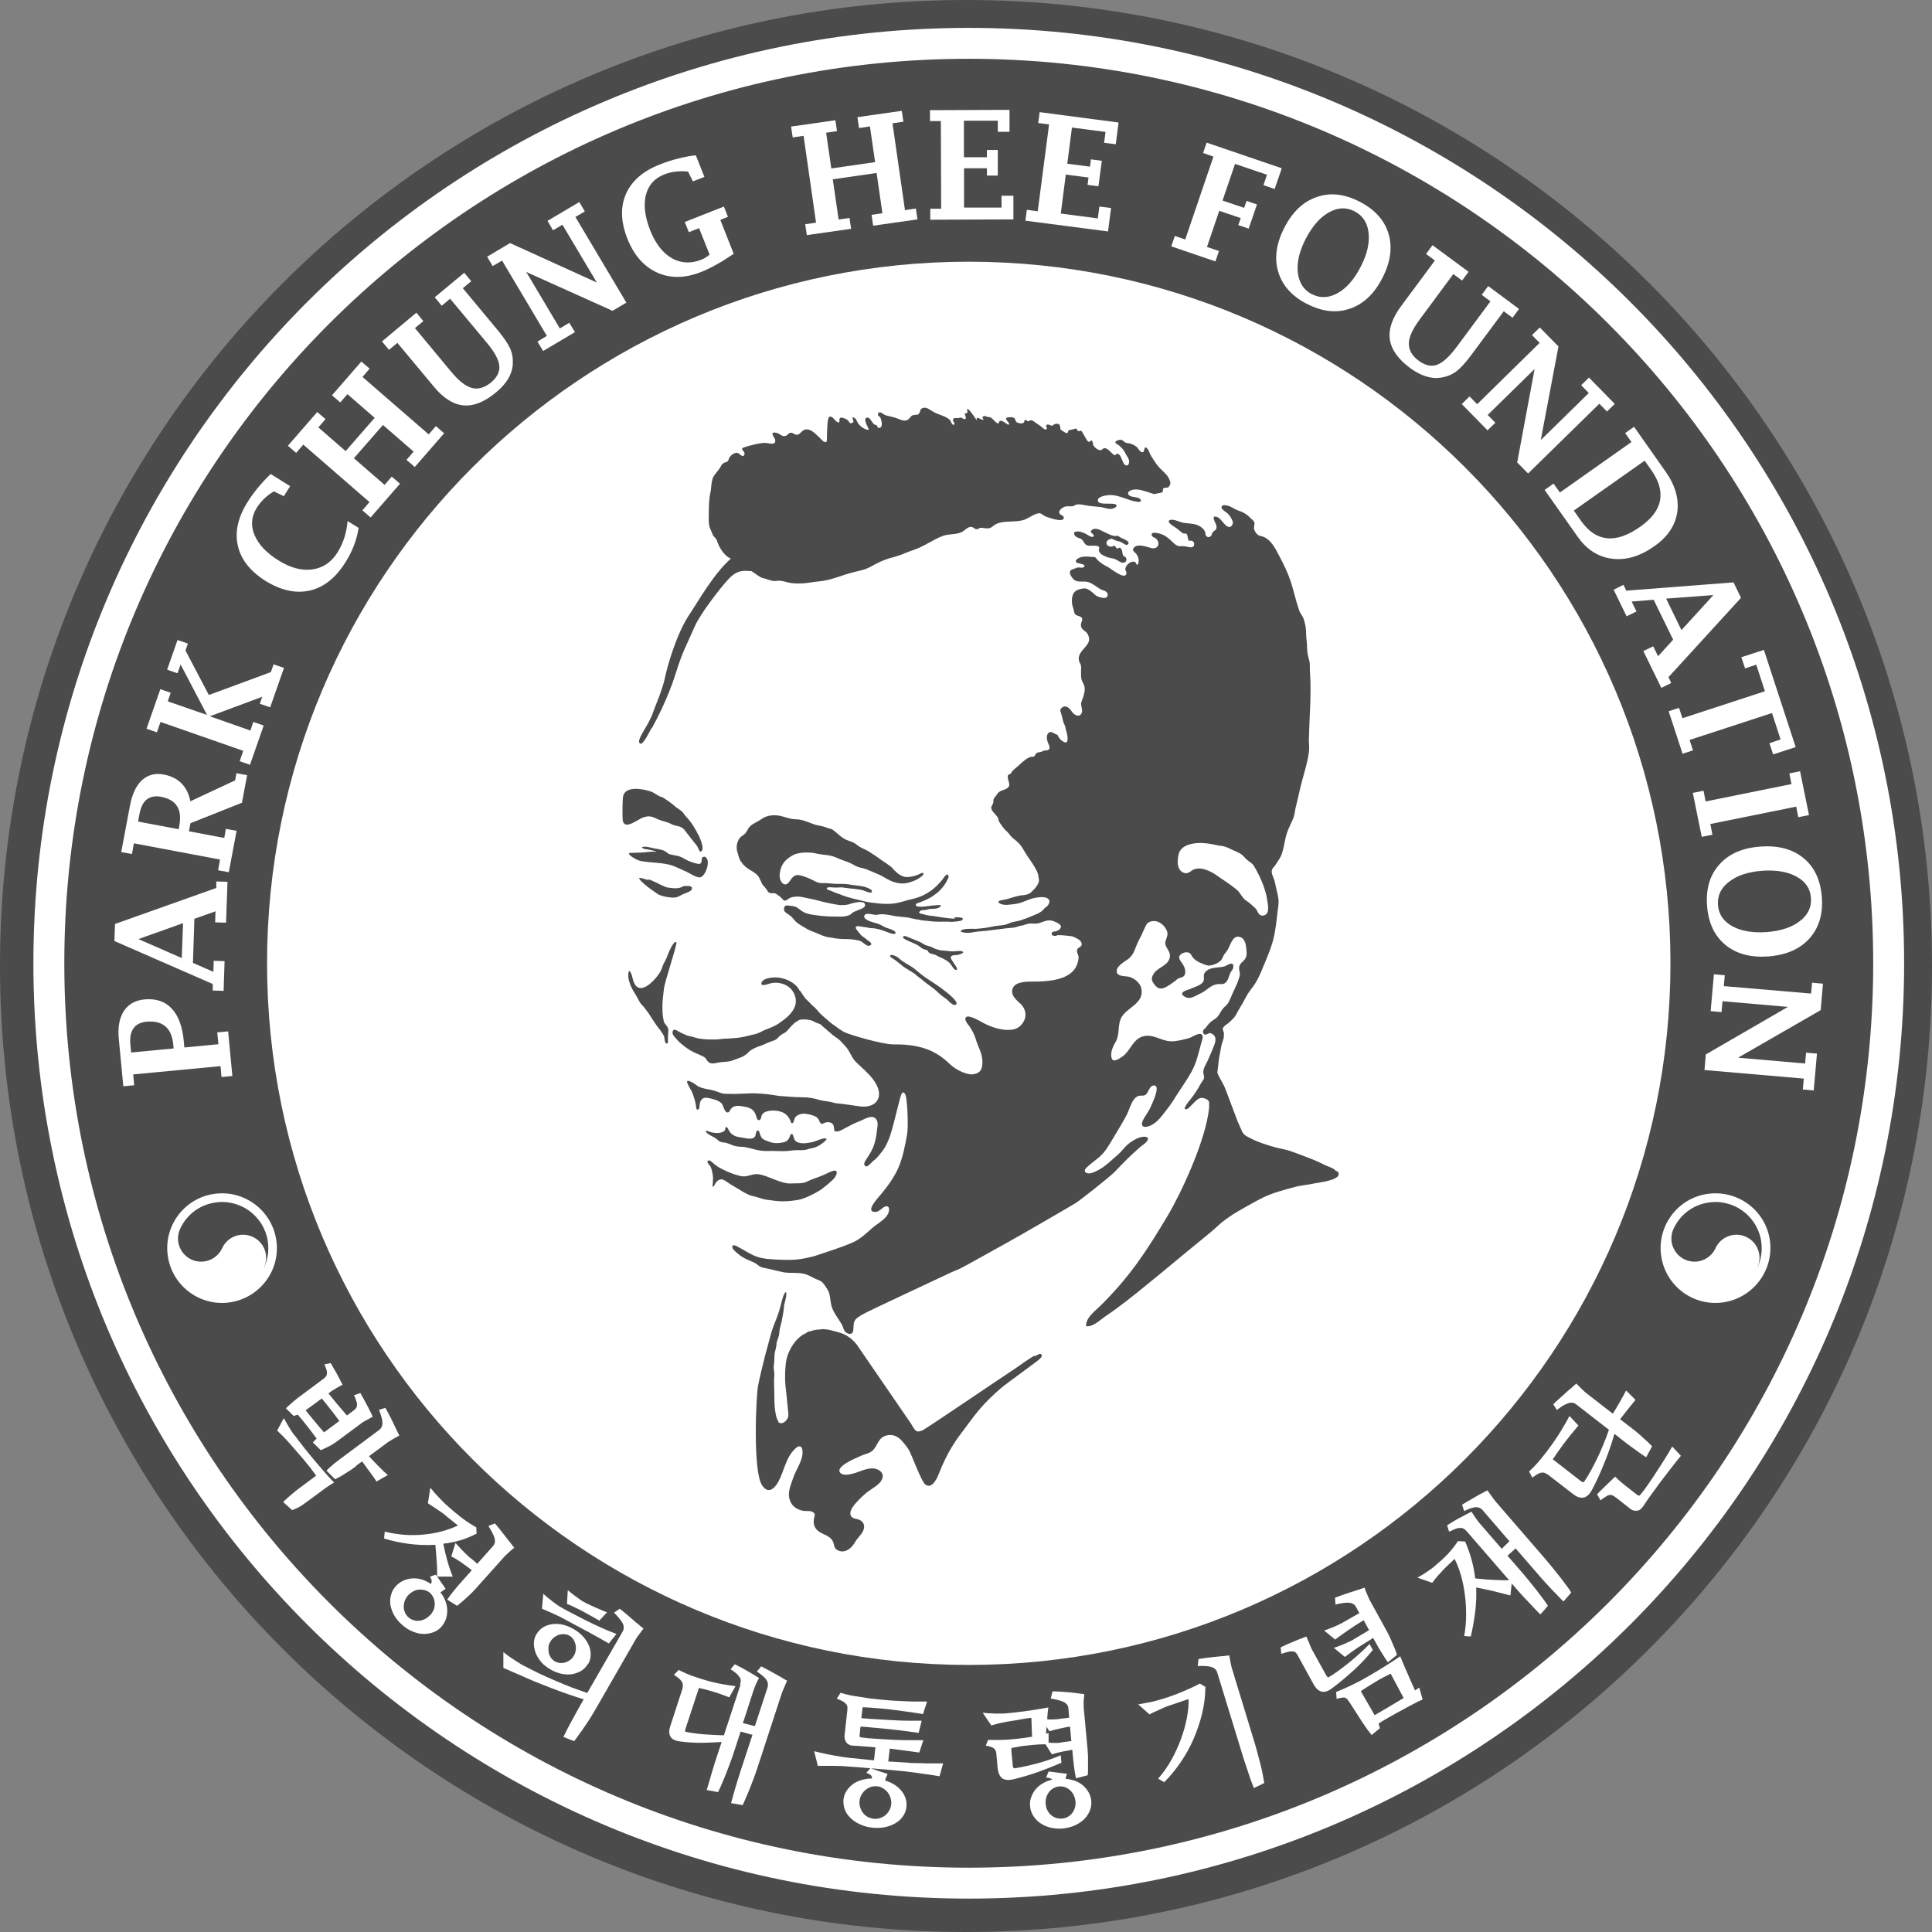 <svg width="70" height="70" viewBox="0 0 70 70" fill="none" xmlns="http://www.w3.org/2000/svg">
<rect x="0" y="0" width="70" height="70" fill="#808080" stroke="none"/>
<g clip-path="url(#clip0_922_4841)">
<path d="M35 70C54.33 70 70 54.33 70 35C70 15.67 54.33 0 35 0C15.67 0 0 15.67 0 35C0 54.33 15.67 70 35 70Z" fill="#4B4B4B"/>
<path d="M59.964 34.9C59.964 48.628 48.828 59.764 35.1 59.764C21.372 59.764 10.236 48.628 10.236 34.9C10.236 21.172 21.372 10.042 35.1 10.042C48.828 10.042 59.964 21.172 59.964 34.9Z" fill="white" stroke="white" stroke-width="1.12"/>
<path fill-rule="evenodd" clip-rule="evenodd" d="M40.256 19.514C40.303 19.514 40.409 19.59 40.486 19.602C40.562 19.614 40.621 19.637 40.691 19.684C40.744 19.72 40.821 19.778 40.873 19.714C40.956 19.608 40.738 19.561 40.697 19.514C40.632 19.514 40.55 19.431 40.486 19.408L40.397 19.426C40.262 19.402 40.139 19.337 40.015 19.279C39.915 19.232 39.774 19.143 39.657 19.161C39.615 19.167 39.539 19.196 39.527 19.249C39.504 19.326 39.668 19.355 39.621 19.431C39.58 19.496 39.451 19.408 39.41 19.384C39.31 19.32 39.163 19.255 39.045 19.255L38.939 19.273C38.886 19.32 38.933 19.396 38.974 19.437C39.027 19.479 39.092 19.49 39.151 19.52H39.163C39.221 19.561 39.251 19.608 39.286 19.667C39.374 19.82 39.521 19.761 39.668 19.772C39.703 19.772 39.78 19.772 39.809 19.808C39.85 19.855 39.809 19.878 39.815 19.943C39.833 20.066 39.98 20.131 40.08 20.172C40.139 20.196 40.203 20.213 40.268 20.225C40.368 20.237 40.427 20.266 40.515 20.319C40.591 20.366 40.691 20.425 40.773 20.36C40.827 20.319 40.827 20.237 40.779 20.19L40.703 20.137C40.644 20.061 40.685 19.872 40.562 19.843L40.474 19.878C40.427 19.855 40.427 19.79 40.368 19.772C40.344 19.767 40.309 19.808 40.28 19.808C40.015 19.808 40.044 19.543 40.262 19.526L40.256 19.514Z" fill="#4B4B4B"/>
<path fill-rule="evenodd" clip-rule="evenodd" d="M43.166 35.817C43.078 35.852 42.937 35.882 42.861 35.947C42.749 36.047 42.978 36.158 43.078 36.158C43.214 36.158 43.39 36.041 43.508 35.988C43.707 35.9 43.843 35.711 44.066 35.664C44.19 35.635 44.319 35.694 44.413 35.594C44.531 35.476 44.519 35.329 44.607 35.2C44.648 35.141 44.701 35.071 44.683 34.988V34.965C44.636 34.835 44.442 34.994 44.354 35.018C44.131 35.071 43.831 35.029 43.666 35.223C43.572 35.335 43.649 35.423 43.607 35.541C43.554 35.688 43.284 35.764 43.149 35.817H43.166Z" fill="#4B4B4B"/>
<path fill-rule="evenodd" clip-rule="evenodd" d="M24.053 36.999C24.006 36.84 24 36.635 24 36.47C24 36.258 24.029 36.058 24.053 35.847C24.076 35.576 24.552 34.195 24.505 34.136C24.405 34.065 24.217 34.53 24.176 34.641C24.141 34.759 24.064 34.859 24.017 34.977C23.994 35.041 23.976 35.106 23.947 35.165C23.817 35.423 23.212 36.141 22.971 35.606C22.918 35.488 22.912 35.347 22.853 35.241C22.759 35.059 22.753 35.365 22.771 35.441C22.812 35.664 22.9 35.841 23.024 36.029C23.088 36.129 23.135 36.241 23.2 36.341L23.253 36.405C23.288 36.446 23.329 36.482 23.359 36.523C23.406 36.599 23.471 36.664 23.518 36.74C23.606 36.882 23.694 37.017 23.788 37.152C23.876 37.275 24.011 37.422 24.064 37.563C24.082 37.605 24.076 37.828 24.164 37.81C24.217 37.799 24.2 37.681 24.2 37.64C24.2 37.534 24.211 37.434 24.217 37.334C24.223 37.193 24.082 37.123 24.047 36.999H24.053Z" fill="#4B4B4B"/>
<path fill-rule="evenodd" clip-rule="evenodd" d="M27.257 43.331C27.433 43.366 27.616 43.449 27.798 43.472C28.28 43.543 28.474 43.543 28.897 43.478C29.138 43.443 29.515 43.249 29.72 43.12C29.808 43.061 30.191 42.761 30.255 42.649C30.285 42.59 30.349 42.502 30.297 42.432C30.244 42.367 29.997 42.496 29.95 42.52C29.855 42.567 29.762 42.608 29.662 42.643C29.52 42.69 29.367 42.749 29.232 42.814C29.103 42.873 28.974 42.878 28.838 42.873C28.733 42.873 28.615 42.89 28.515 42.873C28.156 42.814 27.862 42.62 27.515 42.549C27.322 42.514 27.192 42.596 27.004 42.62C26.769 42.655 26.151 42.379 25.957 42.237C25.899 42.196 25.846 42.149 25.793 42.102C25.758 42.073 25.699 42.02 25.652 42.055C25.581 42.114 25.716 42.214 25.74 42.261C25.787 42.349 25.811 42.484 25.828 42.584C25.852 42.725 25.799 42.996 25.828 42.996C25.899 43.008 25.91 42.743 26.134 42.731C26.234 42.725 26.387 42.867 26.475 42.914L26.534 42.949C26.698 43.037 27.063 43.296 27.257 43.331Z" fill="#4B4B4B"/>
<path fill-rule="evenodd" clip-rule="evenodd" d="M25.957 41.256C26.016 41.326 26.087 41.379 26.181 41.391C26.228 41.391 26.281 41.397 26.328 41.414C26.381 41.426 26.428 41.45 26.475 41.467L26.534 41.491C26.604 41.52 26.692 41.538 26.769 41.544C26.857 41.556 26.939 41.544 27.022 41.567C27.116 41.597 27.18 41.597 27.274 41.626C27.468 41.685 27.639 41.708 27.839 41.703C28.051 41.691 28.309 41.72 28.521 41.703C28.644 41.691 28.75 41.673 28.874 41.673C28.915 41.673 28.962 41.667 28.997 41.673C29.079 41.673 29.132 41.673 29.209 41.656C29.285 41.632 29.362 41.608 29.444 41.597C29.491 41.585 29.532 41.573 29.573 41.556C29.667 41.514 29.732 41.473 29.814 41.409C29.814 41.409 30.008 41.267 29.926 41.25C29.785 41.226 29.573 41.35 29.438 41.379C29.25 41.42 28.933 41.479 28.797 41.309C28.774 41.279 28.744 41.162 28.733 41.132C28.709 41.068 28.639 41.085 28.627 41.144C28.621 41.197 28.574 41.262 28.55 41.297C28.474 41.385 28.368 41.391 28.268 41.409C28.145 41.426 28.003 41.42 27.886 41.373C27.792 41.338 27.627 41.291 27.58 41.197C27.527 41.085 27.527 41.068 27.51 41.009C27.492 40.944 27.416 40.95 27.404 41.009C27.398 41.044 27.386 41.068 27.38 41.097C27.357 41.32 27.081 41.256 26.875 41.215C26.816 41.203 26.598 41.197 26.463 41.038C26.398 40.962 26.369 40.844 26.328 40.838C26.269 40.838 26.287 40.885 26.269 40.938C26.24 41.009 26.14 41.032 26.075 41.044C25.952 41.068 25.769 41.038 25.658 40.985C25.628 40.974 25.57 40.944 25.581 41.003C25.593 41.056 25.705 41.12 25.752 41.144C25.822 41.185 25.91 41.215 25.963 41.273L25.957 41.256Z" fill="#4B4B4B"/>
<path fill-rule="evenodd" clip-rule="evenodd" d="M34.6 33.283C34.33 33.283 34.077 33.224 33.806 33.189C33.689 33.177 33.571 33.166 33.46 33.124C33.377 33.101 33.224 33.101 33.348 33.001C33.395 32.966 33.448 32.977 33.507 32.972C33.571 32.972 33.642 32.931 33.706 32.931C33.812 32.931 33.983 32.931 34.065 32.854C34.159 32.766 33.942 32.795 33.895 32.801C33.812 32.801 33.736 32.813 33.66 32.825C33.548 32.842 33.43 32.86 33.313 32.848C33.277 32.848 33.201 32.848 33.183 32.801C33.154 32.731 33.301 32.707 33.354 32.684C33.53 32.613 33.677 32.554 33.83 32.443C33.989 32.331 34.059 32.266 34.183 32.113C34.224 32.06 34.294 31.949 34.318 31.89C34.342 31.837 34.383 31.796 34.365 31.737C34.318 31.578 34.183 31.825 34.153 31.86C34.047 31.996 33.889 32.154 33.754 32.254C33.507 32.431 33.301 32.519 33.007 32.584C32.825 32.625 32.642 32.695 32.454 32.725C32.26 32.76 32.007 32.754 31.808 32.731C31.643 32.713 31.478 32.695 31.308 32.654C31.214 32.625 30.72 32.531 30.461 32.413C30.414 32.395 30.261 32.348 30.179 32.307C30.102 32.26 29.926 32.248 29.961 32.172C29.979 32.137 30.138 32.148 30.179 32.154C30.39 32.172 30.438 32.131 30.608 32.166C30.779 32.196 31.125 32.207 31.29 32.266C31.443 32.325 31.608 32.395 31.59 32.278C31.59 32.225 31.378 32.137 31.278 32.119C31.096 32.084 30.902 32.072 30.714 32.037C30.555 32.013 30.32 32.037 30.132 32.013C29.985 31.996 29.92 31.996 29.75 31.996C29.62 31.996 29.438 31.878 29.326 31.831C29.25 31.796 28.968 31.684 28.862 31.708C28.644 31.755 28.627 32.019 28.462 32.043C28.35 32.06 28.227 31.884 28.25 31.672C28.297 31.208 28.591 31.073 28.721 30.99C28.921 30.867 29.373 30.867 29.585 30.926C29.714 30.955 29.844 30.967 29.979 30.984C30.138 31.002 30.273 31.055 30.414 31.12C30.549 31.178 30.69 31.214 30.82 31.278C30.931 31.331 31.049 31.414 31.178 31.437C31.337 31.466 31.466 31.525 31.619 31.59C31.725 31.643 31.843 31.678 31.949 31.737C32.143 31.849 32.313 31.96 32.542 31.996C32.619 32.007 32.713 32.019 32.813 32.002C32.907 31.99 33.083 31.931 33.172 31.89C33.224 31.866 33.454 31.737 33.46 31.666C33.46 31.602 33.389 31.637 33.354 31.649C33.301 31.672 33.119 31.772 32.866 31.778C32.73 31.778 32.595 31.702 32.525 31.643L32.395 31.525C32.354 31.472 32.307 31.419 32.248 31.378C32.101 31.267 31.943 31.173 31.796 31.061C31.702 30.99 31.602 30.937 31.502 30.867C31.355 30.767 31.178 30.726 31.043 30.608C30.914 30.496 30.779 30.485 30.632 30.414C30.455 30.326 30.326 30.173 30.167 30.061C30.108 30.02 30.026 30.02 29.961 29.991C29.867 29.95 29.773 29.932 29.673 29.914C29.385 29.861 29.138 29.685 28.844 29.685C28.574 29.685 28.345 29.538 28.074 29.538C27.868 29.538 27.727 29.579 27.557 29.697C27.404 29.803 27.198 29.861 27.104 30.032L27.075 30.085C27.033 30.161 26.998 30.214 26.916 30.267C26.822 30.326 26.775 30.385 26.734 30.485C26.686 30.596 26.675 30.767 26.722 30.884C26.751 30.973 26.775 31.108 26.828 31.19C26.939 31.355 27.033 31.437 27.204 31.537C27.292 31.584 27.369 31.643 27.439 31.708C27.51 31.766 27.598 32.013 27.627 32.049C27.657 32.09 27.78 32.219 27.798 32.26C27.821 32.319 27.857 32.348 27.915 32.36C27.956 32.372 28.003 32.36 28.045 32.36C28.121 32.372 28.18 32.425 28.233 32.466C28.274 32.501 28.327 32.542 28.362 32.584C28.386 32.619 28.403 32.636 28.45 32.631C28.509 32.619 28.55 32.572 28.603 32.542C28.662 32.513 28.733 32.495 28.803 32.489C28.915 32.478 29.009 32.489 29.115 32.513C29.232 32.542 29.561 32.601 29.603 32.619C29.703 32.654 30.349 32.801 30.485 32.795C30.555 32.795 30.69 32.789 30.749 32.766C30.873 32.725 31.067 32.672 31.196 32.684C31.255 32.684 31.331 32.695 31.343 32.783C31.361 32.907 31.143 32.942 30.931 33.042C30.89 33.06 30.831 33.13 30.79 33.148C30.596 33.236 30.39 33.207 30.185 33.207C29.944 33.207 29.709 33.183 29.473 33.148C29.315 33.124 29.156 33.089 29.026 32.989C28.974 32.948 28.921 32.907 28.862 32.872C28.791 32.836 28.709 32.825 28.633 32.819C28.586 32.819 28.497 32.789 28.456 32.819C28.392 32.86 28.392 32.995 28.445 33.042C28.521 33.113 28.621 33.154 28.691 33.23C28.756 33.301 28.809 33.377 28.885 33.436C28.997 33.518 29.115 33.583 29.232 33.654C29.356 33.73 29.503 33.765 29.638 33.83C29.726 33.871 29.82 33.907 29.914 33.936C30.014 33.965 30.114 33.965 30.208 33.989C30.267 34.001 30.485 34.03 30.673 34.024C30.831 34.024 31.102 34.059 31.184 34.1C31.273 34.142 31.343 34.236 31.443 34.265C31.502 34.283 31.596 34.236 31.561 34.177C31.525 34.112 31.449 34.089 31.396 34.036C31.32 33.965 31.214 33.918 31.155 33.83C31.102 33.76 30.943 33.607 31.031 33.566C31.09 33.536 31.278 33.589 31.349 33.595C31.425 33.595 31.49 33.63 31.572 33.63C31.743 33.63 31.907 33.683 32.066 33.742C32.119 33.76 32.431 33.901 32.448 33.806C32.46 33.76 32.354 33.701 32.325 33.689C32.272 33.665 32.213 33.648 32.16 33.63C31.996 33.577 31.89 33.477 31.719 33.442C31.596 33.413 31.249 33.313 31.32 33.166C31.378 33.042 31.702 33.166 31.755 33.148C31.943 33.101 32.143 33.136 32.325 33.172C32.413 33.189 32.507 33.207 32.601 33.213C32.707 33.224 32.813 33.23 32.919 33.248C32.966 33.26 33.019 33.272 33.066 33.283C33.107 33.283 33.142 33.301 33.183 33.307L33.283 33.319C33.342 33.336 33.365 33.342 33.43 33.348C33.542 33.36 33.654 33.371 33.765 33.383C33.953 33.401 34.159 33.395 34.353 33.395C34.424 33.395 34.489 33.407 34.565 33.395C34.641 33.383 34.812 33.383 34.859 33.336C34.982 33.219 34.641 33.236 34.583 33.236L34.6 33.283Z" fill="#4B4B4B"/>
<path fill-rule="evenodd" clip-rule="evenodd" d="M34.741 34.583C34.8 34.571 34.982 34.518 34.853 34.465C34.794 34.441 34.583 34.471 34.518 34.471C34.406 34.471 34.294 34.447 34.189 34.441C34.089 34.441 34.001 34.418 33.906 34.383C33.836 34.359 33.771 34.318 33.706 34.294C33.66 34.277 33.601 34.271 33.554 34.247H33.536C33.442 34.194 33.36 34.136 33.26 34.1C33.136 34.053 32.954 33.971 32.825 33.924C32.742 33.889 32.666 33.953 32.76 34.012C32.836 34.065 33.019 34.136 33.107 34.177C33.177 34.206 33.254 34.242 33.319 34.294C33.36 34.33 33.413 34.365 33.46 34.389C33.507 34.412 33.559 34.4 33.601 34.436C33.636 34.465 33.63 34.506 33.677 34.53C33.742 34.565 33.83 34.571 33.901 34.6C33.953 34.63 34.012 34.665 34.071 34.688C34.2 34.741 34.342 34.812 34.436 34.924C34.494 34.988 34.559 35.159 34.659 35.141C34.724 35.1 34.583 34.947 34.541 34.871C34.512 34.812 34.43 34.73 34.453 34.665C34.483 34.589 34.677 34.606 34.747 34.594L34.741 34.583Z" fill="#4B4B4B"/>
<path fill-rule="evenodd" clip-rule="evenodd" d="M24.788 32.101L24.741 32.119C24.582 32.213 24.417 32.184 24.205 32.16C24.088 32.148 23.759 31.96 23.647 31.919C23.612 31.902 23.565 31.878 23.529 31.872C23.5 31.872 23.465 31.872 23.429 31.872C23.394 31.86 23.2 31.79 23.165 31.813C23.106 31.855 23.523 32.184 23.576 32.213C23.617 32.237 23.823 32.395 23.864 32.413C24.035 32.489 24.282 32.531 24.447 32.519C24.517 32.519 24.611 32.472 24.67 32.437C24.741 32.395 24.817 32.372 24.887 32.343C24.946 32.319 25.052 32.278 25.07 32.207C25.087 32.125 25.017 32.107 24.946 32.101C24.911 32.101 24.84 32.101 24.788 32.101Z" fill="#4B4B4B"/>
<path fill-rule="evenodd" clip-rule="evenodd" d="M23.541 29.579C23.659 29.591 23.741 29.644 23.853 29.691C24.011 29.756 24.182 29.779 24.329 29.861C24.452 29.932 24.658 29.92 24.758 30.026L24.788 30.055C24.893 30.185 25.181 30.567 25.234 30.62C25.293 30.691 25.305 30.79 25.37 30.861C25.564 30.826 25.37 30.391 25.328 30.297C25.187 30.02 25.058 29.791 24.823 29.55C24.793 29.515 24.77 29.468 24.741 29.432C24.658 29.35 24.552 29.297 24.464 29.221C24.352 29.127 24.253 29.044 24.129 28.968C24.076 28.938 24.035 28.891 23.976 28.88C23.835 28.844 23.717 28.721 23.57 28.674C23.224 28.562 22.689 28.492 22.583 28.821C22.547 28.933 22.547 29.632 22.565 29.738C22.642 30.091 23.124 29.673 23.312 29.614C23.388 29.591 23.459 29.573 23.541 29.579Z" fill="#4B4B4B"/>
<path fill-rule="evenodd" clip-rule="evenodd" d="M34.242 35.911C34.153 35.841 34.059 35.77 33.965 35.706C33.871 35.647 33.595 35.453 33.548 35.429C33.53 35.417 33.336 35.276 33.266 35.212C33.172 35.135 33.077 35.047 32.966 34.988C32.877 34.941 32.789 34.882 32.707 34.83C32.648 34.794 32.607 34.753 32.554 34.706C32.501 34.659 32.348 34.583 32.278 34.606C32.16 34.647 32.419 34.765 32.454 34.8C32.536 34.871 32.631 34.935 32.707 35.006C32.719 35.018 32.913 35.141 32.954 35.165C32.989 35.182 33.119 35.27 33.142 35.282C33.172 35.3 33.195 35.329 33.218 35.353C33.248 35.376 33.436 35.511 33.495 35.57C33.524 35.6 33.848 35.823 33.918 35.894C33.989 35.964 34.071 36.041 34.153 36.099C34.224 36.152 34.294 36.194 34.359 36.258C34.4 36.305 34.571 36.476 34.647 36.388C34.735 36.282 34.306 35.964 34.247 35.911H34.242Z" fill="#4B4B4B"/>
<path fill-rule="evenodd" clip-rule="evenodd" d="M25.499 31.049C25.358 31.02 25.511 31.349 25.276 31.296C25.164 31.273 25.064 31.243 24.929 31.184C24.829 31.143 24.788 31.09 24.593 31.02C24.564 31.008 24.253 30.961 24.229 30.937C24.194 30.914 24.105 30.843 24.07 30.826C24.035 30.808 24 30.796 23.959 30.79C23.882 30.767 23.806 30.755 23.723 30.743C23.6 30.72 23.447 30.667 23.329 30.679C23.282 30.679 23.235 30.696 23.288 30.732C23.318 30.755 23.4 30.773 23.441 30.773C23.535 30.785 23.623 30.808 23.712 30.831C23.8 30.855 23.782 30.873 23.647 30.855C23.606 30.855 23.382 30.879 23.312 30.884C23.224 30.896 22.924 30.896 22.841 30.902C22.653 30.92 23.041 31.143 23.135 31.173C23.353 31.243 23.741 31.249 23.959 31.278C24.417 31.331 24.558 31.455 24.764 31.537C24.976 31.619 25.181 31.784 25.346 31.79C25.558 31.802 25.805 31.096 25.511 31.037L25.499 31.049Z" fill="#4B4B4B"/>
<path fill-rule="evenodd" clip-rule="evenodd" d="M23.617 26.387C23.753 26.134 24.194 25.328 24.488 24.382C24.735 23.594 24.852 23.429 25.181 22.677C25.364 22.259 26.087 21.307 26.404 20.972C26.734 20.625 26.975 20.678 27.233 20.695C27.369 20.784 27.551 20.931 27.645 20.948C27.792 20.972 27.986 21.078 28.127 21.048C28.274 21.019 28.421 21.072 28.568 21.107C28.733 21.148 28.915 21.142 29.085 21.136C29.279 21.125 29.462 21.084 29.662 21.066C30.102 21.031 30.502 20.837 30.926 20.731C31.096 20.69 31.255 20.66 31.414 20.596C31.572 20.525 31.713 20.437 31.866 20.366C31.96 20.319 32.066 20.278 32.172 20.243C32.319 20.202 32.484 20.16 32.625 20.108C32.783 20.049 32.936 19.978 33.101 19.925C33.477 19.802 33.783 19.561 34.153 19.42C34.394 19.326 34.706 19.39 34.912 19.237C34.994 19.179 35.088 19.079 35.194 19.09C35.282 19.102 35.323 19.19 35.417 19.173C35.447 19.173 35.476 19.131 35.511 19.126C35.559 19.114 35.623 19.131 35.67 19.137C35.788 19.149 35.876 19.155 35.964 19.073C36.258 18.808 36.758 18.961 37.128 18.826C37.281 18.767 37.499 18.596 37.663 18.596C37.734 18.596 37.799 18.673 37.863 18.702C37.94 18.738 38.028 18.761 38.104 18.785C38.175 18.808 38.504 18.902 38.539 18.785C38.569 18.685 38.439 18.673 38.398 18.62C38.328 18.526 38.445 18.426 38.522 18.385C38.633 18.32 38.727 18.355 38.851 18.344C38.904 18.344 38.939 18.297 38.992 18.285C39.139 18.25 39.292 18.308 39.433 18.326C39.58 18.344 39.739 18.355 39.892 18.373C40.033 18.397 40.18 18.467 40.321 18.426C40.38 18.408 40.48 18.367 40.45 18.303C40.391 18.173 39.727 18.355 39.78 18.103C39.803 17.985 40.086 17.944 40.18 17.938C40.362 17.926 40.556 17.985 40.727 18.044C40.785 18.067 41.426 18.308 41.326 18.103C41.267 17.991 41.009 18.032 40.915 17.95C40.785 17.826 40.979 17.75 41.085 17.738C41.291 17.715 41.514 17.809 41.708 17.867C41.826 17.903 41.808 17.915 41.92 17.879C41.961 17.867 42.067 17.862 42.102 17.838C42.179 17.779 42.085 17.721 42.179 17.679C42.261 17.65 42.314 17.709 42.379 17.591C42.414 17.526 42.414 17.468 42.379 17.397C42.302 17.18 42.102 17.062 41.961 16.892C41.867 16.78 41.797 16.656 41.714 16.533C41.661 16.451 41.62 16.298 41.556 16.239C41.438 16.133 41.485 16.351 41.414 16.38C41.315 16.421 41.244 16.233 41.162 16.174C41.062 16.104 40.962 16.062 40.838 16.051C40.738 16.051 40.709 15.945 40.609 15.933C40.556 15.933 40.409 15.963 40.409 16.033C40.409 16.062 40.527 16.121 40.544 16.139C40.656 16.239 40.721 16.304 40.779 16.433C40.821 16.521 40.897 16.598 40.909 16.698C40.92 16.797 40.868 16.921 40.756 16.839C40.656 16.768 40.627 16.451 40.491 16.445C40.374 16.439 40.444 16.562 40.315 16.445C40.25 16.392 40.209 16.333 40.139 16.286C40.05 16.233 40.05 16.221 39.968 16.256C39.933 16.268 39.933 16.304 39.886 16.309C39.786 16.327 39.645 16.204 39.609 16.121C39.598 16.098 39.592 15.963 39.551 15.963C39.462 15.963 39.515 16.039 39.427 15.998C39.368 15.968 39.221 15.633 39.169 15.604L39.08 15.621C39.016 15.61 39.033 15.539 38.992 15.533C38.927 15.522 38.874 15.569 38.816 15.569C38.751 15.569 38.704 15.586 38.692 15.657C38.681 15.722 38.598 15.68 38.569 15.657C38.522 15.627 38.475 15.604 38.434 15.569C38.41 15.545 38.422 15.404 38.375 15.375C38.322 15.339 38.234 15.351 38.187 15.38C38.163 15.398 38.163 15.41 38.128 15.422C38.069 15.433 37.975 15.345 37.916 15.398L37.904 15.445C37.916 15.48 37.946 15.522 37.916 15.551C37.857 15.604 37.728 15.451 37.681 15.422C37.622 15.386 37.569 15.351 37.511 15.31C37.475 15.286 37.428 15.239 37.381 15.228C37.316 15.216 37.293 15.263 37.24 15.263C37.222 15.269 37.187 15.204 37.146 15.216C37.099 15.233 37.122 15.275 37.099 15.304C37.046 15.363 36.952 15.339 36.887 15.322C36.799 15.292 36.811 15.257 36.776 15.187C36.74 15.122 36.676 15.116 36.611 15.116C36.576 15.116 36.476 15.116 36.458 15.151C36.429 15.239 36.605 15.322 36.552 15.38C36.505 15.428 36.305 15.169 36.205 15.269C36.188 15.286 36.205 15.328 36.17 15.339C36.129 15.351 36.064 15.275 36.035 15.251C35.999 15.216 35.964 15.175 35.923 15.145C35.87 15.104 35.817 15.116 35.758 15.098C35.729 15.086 35.7 15.069 35.664 15.075C35.629 15.075 35.594 15.098 35.6 15.139L35.641 15.21C35.576 15.21 35.517 15.181 35.459 15.151C35.376 15.104 35.376 15.181 35.4 15.239C35.429 15.298 35.118 14.804 35.053 14.816C35.023 14.822 35.071 14.945 35.035 14.969C35 14.992 34.947 14.934 34.959 15.016C34.965 15.063 35.029 15.145 34.971 15.181C34.929 15.204 34.888 15.157 34.853 15.145C34.8 15.116 34.788 15.134 34.73 15.145C34.7 15.157 34.665 15.145 34.63 15.145C34.559 15.145 34.512 15.169 34.535 15.251C34.547 15.292 34.63 15.375 34.553 15.392C34.489 15.404 34.441 15.239 34.412 15.21C34.242 15.063 34.018 15.034 33.83 14.928C33.718 14.869 33.595 14.751 33.46 14.775C33.301 14.81 33.377 14.91 33.283 14.998C33.236 15.045 33.236 15.016 33.189 15.028C33.042 15.057 33.066 15.016 32.96 15.145C32.848 15.286 32.713 15.245 32.542 15.175C32.384 15.104 32.231 15.092 32.072 15.04C32.007 15.016 31.855 14.857 31.813 14.992C31.79 15.063 31.866 15.081 31.896 15.128C31.96 15.263 32.002 15.539 31.819 15.498C31.772 15.486 31.802 15.439 31.778 15.422C31.749 15.392 31.707 15.404 31.672 15.375C31.59 15.316 31.525 15.098 31.402 15.134C31.237 15.169 31.514 15.575 31.478 15.575C31.343 15.575 31.19 15.463 31.108 15.363C31.043 15.28 31.014 15.11 30.884 15.122L30.926 15.292L30.837 15.339C30.767 15.334 30.761 15.263 30.714 15.222C30.667 15.181 30.514 15.116 30.455 15.134C30.385 15.157 30.432 15.304 30.402 15.304C30.261 15.322 30.185 15.04 30.044 15.104C29.961 15.145 29.967 15.792 29.961 15.863C29.956 15.945 29.979 16.033 29.885 16.015C29.814 16.004 29.709 15.863 29.65 15.816C29.526 15.698 29.35 15.51 29.156 15.569C29.05 15.598 28.997 15.733 28.891 15.751C28.803 15.768 28.75 15.686 28.668 15.68C28.568 15.68 28.58 15.727 28.515 15.768C28.333 15.874 28.292 15.71 28.121 15.68C27.851 15.627 28.074 15.857 28.086 15.933C28.121 16.139 27.892 16.068 27.78 16.051C27.61 16.021 27.145 16.145 26.957 16.209C26.775 16.274 26.998 16.333 26.975 16.451C26.933 16.621 26.787 16.433 26.739 16.415C26.634 16.374 26.481 16.486 26.428 16.58C26.398 16.627 26.404 16.668 26.369 16.709C26.34 16.744 26.263 16.75 26.228 16.774C26.146 16.815 26.134 16.874 26.087 16.95C26.022 17.056 25.928 17.144 25.858 17.256C25.764 17.409 25.775 17.709 25.734 17.873C25.693 18.038 25.681 18.361 25.681 18.549C25.681 18.72 25.663 18.932 25.711 19.096C25.734 19.184 25.787 19.261 25.811 19.343C25.84 19.449 25.94 19.484 25.975 19.584C26.046 19.819 26.234 20.143 26.481 20.237C25.852 20.801 25.334 21.73 24.982 22.259C24.494 22.983 24.17 24.194 24.111 24.476C23.994 25.035 23.776 25.475 23.665 25.805C23.488 26.322 23.024 26.822 23.188 26.939C23.294 27.016 23.512 26.546 23.612 26.369L23.617 26.387Z" fill="#4B4B4B"/>
<path fill-rule="evenodd" clip-rule="evenodd" d="M48.411 42.431C48.311 42.314 48.158 42.285 48.023 42.22C47.929 42.173 47.835 42.132 47.741 42.085C47.594 42.014 46.782 41.708 46.653 41.673C46.524 41.638 46.341 41.608 46.218 41.573C45.941 41.497 45.6 41.391 45.336 41.256C45.189 41.179 45.066 41.138 44.995 40.979C44.942 40.856 44.889 40.738 44.836 40.615C44.689 40.227 44.548 39.856 44.401 39.462C44.325 39.251 44.178 39.069 44.107 38.863C44.137 38.628 44.154 38.392 44.201 38.163C44.231 38.034 44.242 37.904 44.283 37.775C44.307 37.705 44.342 37.622 44.342 37.546C44.342 37.499 44.348 37.452 44.342 37.41C44.325 37.358 44.295 37.316 44.307 37.252C44.331 37.181 44.454 37.111 44.507 37.069C44.578 37.011 44.648 36.94 44.707 36.876C44.772 36.805 44.813 36.705 44.86 36.623C44.965 36.446 45.071 36.27 45.165 36.088C45.254 35.917 45.395 35.77 45.495 35.606C45.595 35.435 45.677 35.259 45.748 35.076C45.924 34.653 46.1 34.265 46.183 33.818C46.247 33.477 46.271 33.142 46.318 32.801C46.353 32.536 46.259 32.313 46.212 32.06C46.194 31.96 46.177 31.896 46.141 31.802C46.106 31.725 46.059 31.613 46.083 31.525C46.1 31.455 46.177 31.396 46.212 31.337C46.294 31.214 46.4 31.067 46.447 30.926C46.5 30.755 46.535 30.567 46.571 30.396C46.623 30.126 46.741 29.914 46.853 29.662C46.906 29.538 46.912 29.403 46.941 29.273C46.994 29.05 47.053 28.821 47.1 28.597C47.212 28.109 47.37 27.68 47.423 27.251C47.447 27.08 47.423 26.933 47.423 26.787C47.441 26.01 47.511 25.223 47.47 24.447C47.464 24.382 47.458 24.323 47.458 24.258C47.458 24.158 47.464 24.041 47.441 23.947C47.394 23.77 47.358 23.647 47.358 23.459C47.358 23.282 47.323 23.124 47.323 22.941C47.323 22.759 47.288 22.577 47.229 22.412C47.182 22.295 47.1 22.212 47.065 22.095C46.947 21.76 46.876 21.407 46.765 21.066C46.659 20.748 46.512 20.454 46.359 20.16C46.218 19.89 46.041 19.514 45.718 19.431C45.648 19.414 45.6 19.408 45.548 19.355C45.501 19.308 45.465 19.249 45.442 19.184C45.418 19.102 45.453 19.043 45.453 18.967C45.453 18.89 45.395 18.849 45.342 18.802C45.295 18.767 45.265 18.72 45.212 18.679C45.112 18.602 45.013 18.544 44.889 18.508C44.766 18.467 44.66 18.385 44.536 18.338C44.478 18.314 44.337 18.279 44.283 18.326C44.19 18.42 44.383 18.526 44.436 18.567C44.536 18.643 44.619 18.767 44.66 18.885C44.695 18.973 44.624 19.12 44.507 19.09C44.425 19.067 44.354 18.973 44.301 18.914C44.236 18.837 44.19 18.767 44.095 18.732C44.025 18.702 43.954 18.702 43.978 18.808C44.007 18.926 44.131 19.061 44.054 19.184C44.025 19.232 43.972 19.237 43.943 19.279C43.907 19.32 43.913 19.378 43.878 19.42C43.825 19.467 43.754 19.478 43.702 19.42C43.666 19.373 43.684 19.314 43.66 19.267C43.613 19.155 43.478 19.055 43.372 19.02C43.196 18.955 42.996 18.973 42.814 18.926C42.696 18.896 42.508 18.796 42.385 18.843C42.237 18.908 42.543 19.084 42.59 19.114C42.661 19.161 42.714 19.208 42.778 19.261C42.814 19.29 42.849 19.32 42.896 19.331C42.925 19.337 42.967 19.32 42.996 19.349C43.025 19.384 43.031 19.461 43.043 19.508C43.061 19.584 43.055 19.596 43.131 19.59C43.296 19.573 43.319 19.819 43.166 19.831C43.072 19.831 42.984 19.796 42.89 19.79C42.808 19.778 42.743 19.808 42.661 19.772C42.584 19.737 42.52 19.678 42.461 19.619C42.367 19.525 42.273 19.449 42.155 19.384C42.085 19.349 41.703 19.22 41.726 19.384C41.738 19.455 41.814 19.467 41.867 19.502C42.061 19.649 41.973 19.908 41.732 19.861C41.561 19.825 41.215 19.672 41.079 19.849C41.009 19.937 41.079 19.978 41.138 20.037C41.238 20.125 41.297 20.325 41.226 20.448C41.156 20.495 41.173 20.378 41.12 20.36C40.979 20.302 40.768 20.484 40.773 20.625C40.773 20.684 40.832 20.725 40.809 20.795C40.744 21.019 40.221 20.578 40.139 20.543C40.015 20.484 39.909 20.413 39.803 20.325C39.751 20.284 39.721 20.207 39.657 20.184C39.603 20.172 39.539 20.184 39.486 20.172C39.357 20.16 39.227 20.154 39.11 20.207C39.039 20.237 38.916 20.319 39.016 20.39C39.051 20.413 39.404 20.443 39.263 20.548C39.215 20.584 39.151 20.566 39.104 20.56C39.045 20.56 39.022 20.56 38.969 20.59C38.898 20.613 38.775 20.637 38.763 20.725C38.751 20.819 38.874 20.989 38.951 21.031C39.08 21.101 39.263 21.048 39.404 21.084C39.633 21.142 39.78 21.336 40.003 21.401C40.097 21.43 40.174 21.518 40.115 21.619C40.062 21.701 39.898 21.654 39.821 21.63C39.733 21.601 39.68 21.56 39.615 21.495C39.539 21.424 39.392 21.307 39.28 21.319C39.174 21.325 39.063 21.354 38.974 21.413C38.845 21.507 38.828 21.701 38.839 21.842C38.845 21.924 38.88 22.006 38.898 22.083C38.91 22.136 38.922 22.206 38.951 22.253C39.016 22.336 39.233 22.306 39.21 22.465C39.204 22.506 39.18 22.542 39.169 22.589C39.151 22.659 39.169 22.736 39.221 22.794C39.274 22.847 39.345 22.883 39.392 22.947C39.451 23.035 39.48 23.153 39.445 23.253C39.421 23.329 39.351 23.406 39.298 23.471C39.257 23.517 39.215 23.559 39.18 23.612C39.11 23.706 39.069 23.806 39.092 23.923C39.092 23.97 39.116 24 39.139 24.041C39.186 24.129 39.169 24.223 39.169 24.323C39.169 24.435 39.157 24.564 39.204 24.67C39.239 24.741 39.286 24.829 39.298 24.911C39.321 25.087 39.233 25.281 39.18 25.44C39.163 25.487 39.169 25.54 39.18 25.587C39.198 25.681 39.233 25.787 39.169 25.875C39.069 26.005 38.892 25.875 38.833 25.781C38.763 25.663 38.61 25.522 38.475 25.64C38.392 25.711 38.416 25.769 38.451 25.863C38.481 25.957 38.498 26.063 38.528 26.163C38.551 26.234 38.592 26.287 38.604 26.369C38.616 26.451 38.651 26.522 38.663 26.604C38.675 26.657 38.722 26.933 38.592 26.898C38.504 26.875 38.404 26.792 38.363 26.716C38.34 26.686 38.334 26.645 38.304 26.622L38.222 26.587C38.151 26.551 38.069 26.481 37.993 26.551C37.893 26.64 37.928 26.816 37.975 26.922C38.016 27.016 38.087 27.151 37.94 27.186C37.904 27.192 37.863 27.186 37.828 27.198C37.787 27.204 37.763 27.227 37.734 27.239C37.657 27.263 37.593 27.245 37.534 27.31L37.481 27.392C37.446 27.427 37.446 27.416 37.405 27.416C37.228 27.422 37.034 27.621 36.911 27.733C36.834 27.804 36.734 27.874 36.67 27.951C36.646 27.98 36.64 28.015 36.611 28.039C36.581 28.056 36.54 28.05 36.523 28.092C36.47 28.221 36.635 28.415 36.535 28.521C36.47 28.591 36.376 28.615 36.293 28.644C36.205 28.68 36.164 28.715 36.111 28.797C36.076 28.856 36.023 28.897 35.999 28.962C35.988 29.003 35.999 29.038 35.988 29.079C35.982 29.121 35.952 29.156 35.935 29.197C35.905 29.25 35.911 29.285 35.935 29.344C35.994 29.456 36.099 29.526 36.158 29.632L36.176 29.703C36.188 29.756 36.205 29.779 36.235 29.826C36.288 29.903 36.34 29.979 36.399 30.049C36.446 30.102 36.505 30.138 36.546 30.197C36.617 30.291 36.67 30.349 36.764 30.42C36.864 30.496 36.958 30.59 37.028 30.696C37.087 30.79 37.14 30.884 37.199 30.979C37.287 31.114 37.387 31.243 37.469 31.384C37.534 31.496 37.61 31.613 37.622 31.743C37.622 31.796 37.646 31.843 37.646 31.896C37.646 31.949 37.616 32.007 37.593 32.054C37.54 32.154 37.446 32.243 37.369 32.319C37.281 32.407 37.164 32.425 37.04 32.437C36.823 32.454 36.611 32.554 36.399 32.595C36.323 32.613 36.052 32.636 36.24 32.742C36.388 32.819 36.611 32.772 36.776 32.754C37.034 32.725 37.246 32.578 37.499 32.531C37.628 32.507 37.928 32.46 38.01 32.607C38.051 32.678 37.987 32.795 37.934 32.842C37.904 32.866 37.869 32.883 37.84 32.913C37.81 32.948 37.787 32.983 37.746 33.013C37.64 33.095 37.522 33.13 37.405 33.183C37.275 33.242 37.14 33.289 37.005 33.336C36.858 33.389 36.687 33.389 36.546 33.46C36.376 33.542 36.17 33.524 35.988 33.565C35.776 33.612 35.564 33.642 35.347 33.654C35.259 33.654 34.806 33.63 34.806 33.748C34.953 33.824 35.147 33.801 35.3 33.771C35.447 33.742 35.6 33.742 35.741 33.724C35.994 33.695 36.252 33.66 36.499 33.63C36.629 33.618 36.77 33.618 36.893 33.565C36.975 33.536 37.058 33.536 37.14 33.501C37.211 33.477 37.281 33.46 37.358 33.46C37.428 33.46 37.505 33.471 37.575 33.46C37.746 33.436 37.922 33.313 38.098 33.354C38.175 33.371 38.428 33.465 38.439 33.565C38.451 33.654 38.322 33.73 38.251 33.742C38.169 33.759 38.063 33.759 38.116 33.877C38.122 33.889 38.193 33.912 38.222 33.912C38.257 33.912 38.287 33.889 38.328 33.883C38.369 33.883 38.41 33.883 38.451 33.883C38.528 33.895 38.851 33.906 38.922 33.953C39.016 34.006 39.145 34.047 39.186 34.165C39.233 34.312 39.063 34.306 39.027 34.406C38.992 34.5 39.086 34.6 39.08 34.694C39.033 35.294 38.516 35.576 37.416 35.564C37.217 35.564 36.828 35.564 36.711 35.77C36.552 36.064 36.899 36.282 37.005 36.399C37.299 36.734 37.111 37.087 36.881 37.234C36.635 37.387 36.093 37.328 35.576 37.034C35.488 36.981 35.153 36.799 35.041 36.834C34.882 36.887 35.059 37.105 35.112 37.169C35.2 37.281 35.306 37.493 35.347 37.628C35.447 37.969 35.582 38.134 35.594 38.445C35.594 38.698 35.564 38.869 35.27 38.922C35.076 38.957 34.671 38.798 34.418 38.557C33.959 38.116 33.436 37.828 32.366 37.84C31.954 37.84 30.749 37.481 30.585 37.393C30.479 37.334 30.385 37.269 30.285 37.193C30.208 37.134 30.12 37.081 30.049 37.017C29.973 36.952 29.903 36.881 29.82 36.817C29.767 36.776 29.726 36.728 29.679 36.681C29.609 36.605 29.55 36.523 29.468 36.458C29.367 36.37 29.303 36.288 29.203 36.199C29.144 36.147 29.026 35.935 28.98 35.888H28.968C28.95 35.847 28.933 35.817 28.915 35.794C28.785 35.623 28.586 35.523 28.468 35.482C28.303 35.429 28.162 35.4 27.992 35.417C27.868 35.429 27.621 35.465 27.586 35.623C27.557 35.764 27.862 35.641 27.933 35.623C28.174 35.576 28.439 35.629 28.627 35.8C28.668 35.835 28.88 36.058 28.827 36.37C28.803 36.517 28.68 36.734 28.427 36.928C28.35 36.981 28.274 37.046 28.198 37.093C28.045 37.199 27.868 37.252 27.698 37.322C27.616 37.358 27.533 37.41 27.451 37.44C27.345 37.481 27.233 37.493 27.128 37.522C26.845 37.605 26.551 37.622 26.257 37.634C26.146 37.634 26.04 37.663 25.922 37.663C25.764 37.663 25.605 37.663 25.452 37.646C25.346 37.634 25.246 37.616 25.146 37.581C25.058 37.552 24.964 37.546 24.876 37.511C24.799 37.481 24.723 37.44 24.646 37.405C24.57 37.369 24.423 37.24 24.376 37.358C24.323 37.481 24.476 37.599 24.541 37.681C24.629 37.787 24.74 37.863 24.852 37.951C25.011 38.075 25.17 38.14 25.358 38.222C25.428 38.251 25.511 38.287 25.569 38.345L25.611 38.416L25.675 38.486C25.781 38.563 25.91 38.522 26.028 38.498C26.175 38.469 26.346 38.481 26.492 38.439C26.604 38.404 26.71 38.357 26.828 38.316C26.916 38.287 26.998 38.234 27.069 38.175L27.139 38.104C27.245 38.004 27.427 37.934 27.568 37.887C27.633 37.863 27.698 37.84 27.762 37.804C27.827 37.775 27.892 37.757 27.956 37.728C28.015 37.705 28.086 37.687 28.139 37.646C28.192 37.605 28.227 37.546 28.28 37.511C28.35 37.452 28.45 37.428 28.515 37.352C28.556 37.305 28.603 37.258 28.644 37.205C28.709 37.14 28.791 37.052 28.821 37.04C28.868 37.017 28.938 36.952 28.991 36.946C29.103 36.928 29.232 36.934 29.344 36.958C29.438 36.975 29.497 37.017 29.579 37.058C29.632 37.081 29.709 37.087 29.756 37.14L29.855 37.228C29.938 37.287 29.997 37.364 30.079 37.416L30.12 37.458C30.155 37.499 30.326 37.605 30.367 37.64C30.467 37.716 30.538 37.816 30.626 37.904C30.79 38.069 30.843 38.31 31.014 38.481C31.278 38.739 31.608 38.992 31.772 39.333C31.996 39.798 31.713 40.133 31.214 40.092C31.026 40.074 30.467 39.98 30.361 39.98C30.255 39.98 30.179 39.939 30.079 39.921C29.95 39.898 29.808 39.886 29.703 39.856C29.497 39.792 29.291 39.756 29.079 39.756C28.909 39.756 28.733 39.745 28.562 39.733C28.415 39.715 28.268 39.721 28.121 39.692C27.88 39.645 27.627 39.627 27.386 39.615C27.086 39.603 26.792 39.645 26.492 39.633C26.357 39.627 26.24 39.645 26.11 39.598C25.934 39.533 25.816 39.492 25.628 39.462C25.499 39.439 25.328 39.398 25.223 39.31C25.199 39.286 25.093 39.221 25.064 39.21C25.023 39.192 24.923 39.127 24.893 39.186C24.876 39.221 25.005 39.445 25.034 39.492C25.087 39.574 25.111 39.674 25.146 39.768C25.164 39.809 25.205 39.974 25.211 40.021C25.217 40.068 25.217 40.203 25.27 40.203C25.399 40.203 25.287 39.962 25.44 39.821C25.522 39.739 25.669 39.78 25.781 39.809C25.899 39.839 26.046 39.88 26.14 39.974C26.216 40.056 26.24 40.286 26.346 40.303C26.498 40.333 26.398 39.998 26.875 40.08C27.174 40.127 27.316 40.174 27.398 40.438C27.41 40.486 27.427 40.562 27.474 40.58C27.563 40.615 27.58 40.48 27.592 40.432C27.657 40.215 28.039 40.221 28.203 40.256C28.297 40.28 28.374 40.297 28.456 40.362C28.533 40.421 28.591 40.503 28.633 40.591C28.644 40.621 28.656 40.709 28.709 40.691C28.768 40.674 28.75 40.597 28.803 40.503C28.827 40.444 28.956 40.35 29.127 40.35C29.226 40.35 29.509 40.403 29.609 40.497C29.679 40.562 29.679 40.621 29.714 40.674C29.779 40.762 29.797 40.709 29.897 40.674C29.973 40.65 30.067 40.65 30.138 40.697C30.238 40.768 30.202 40.879 30.238 40.979C30.355 41.05 30.567 40.897 30.667 40.85C30.82 40.768 30.979 40.685 31.137 40.627C31.32 40.556 31.643 40.327 31.772 40.597C31.825 40.715 31.784 40.844 31.772 40.968C31.749 41.191 31.707 41.414 31.613 41.62C31.449 41.979 31.208 42.149 31.361 42.255C31.437 42.302 31.59 42.096 31.655 42.049C31.784 41.961 31.866 41.832 31.972 41.703C32.066 41.585 32.131 41.444 32.19 41.309C32.325 41.009 32.531 40.068 32.619 39.762C32.631 39.715 32.648 39.674 32.666 39.633C32.725 39.527 32.789 39.609 32.813 39.686C32.883 39.933 32.913 40.856 32.866 41.103C32.795 41.503 32.713 41.926 32.554 42.302C32.407 42.637 32.16 42.99 31.907 43.284C31.837 43.372 31.372 43.86 31.655 43.907C31.802 43.931 31.884 43.843 31.99 43.76C32.072 43.696 32.213 43.66 32.213 43.819C32.213 44.125 31.808 44.313 31.608 44.489C31.39 44.683 31.172 44.895 30.902 45.013C30.449 45.212 29.997 45.342 29.538 45.501C29.415 45.542 29.291 45.559 29.168 45.589C28.774 45.677 28.345 45.648 27.939 45.624C27.709 45.612 27.474 45.571 27.274 45.471C27.08 45.377 26.904 45.26 26.71 45.16C26.657 45.136 26.534 45.066 26.534 45.177C26.534 45.271 26.663 45.359 26.722 45.412C26.892 45.571 27.104 45.648 27.316 45.742C27.398 45.777 27.463 45.847 27.545 45.895C27.627 45.936 27.721 45.941 27.815 45.965C27.998 46.006 28.18 46.053 28.374 46.094C28.621 46.141 28.88 46.094 29.132 46.153C29.279 46.188 29.391 46.259 29.526 46.324C29.626 46.377 29.714 46.383 29.797 46.465C29.873 46.541 29.926 46.635 29.979 46.718C30.091 46.888 30.073 47.147 30.132 47.335C30.208 47.582 30.373 47.764 30.496 47.982C30.526 48.029 30.543 48.087 30.561 48.14L30.59 48.205C30.661 48.329 30.878 48.405 30.914 48.217C30.931 48.105 30.914 47.993 30.955 47.882C31.002 47.758 31.137 47.7 31.243 47.629C31.396 47.529 34.177 46.241 34.353 46.153C34.5 46.077 34.659 46.024 34.806 45.953C34.941 45.889 36.464 45.036 36.646 44.936C36.74 44.889 38.775 43.713 38.974 43.59C39.098 43.513 40.18 42.673 40.409 42.437C40.568 42.273 40.721 42.108 40.885 41.949C41.02 41.82 41.162 41.691 41.303 41.567C41.391 41.491 41.503 41.432 41.567 41.332C41.667 41.173 41.456 41.173 41.356 41.197C41.179 41.232 40.973 41.367 40.844 41.479C40.727 41.585 40.632 41.726 40.515 41.826C40.286 42.02 40.074 42.243 39.803 42.39C39.698 42.443 39.545 42.526 39.427 42.514C39.298 42.496 39.268 42.408 39.357 42.314C39.545 42.126 39.792 41.985 39.962 41.791C40.133 41.597 40.268 41.338 40.403 41.12C40.55 40.873 40.703 40.627 40.832 40.374C40.932 40.18 41.009 39.798 41.244 39.709C41.326 39.68 41.408 39.721 41.491 39.674C41.608 39.609 41.638 39.362 41.773 39.333C42.032 39.274 41.849 39.727 41.808 39.833C41.767 39.939 41.72 40.044 41.673 40.145C41.614 40.268 41.532 40.38 41.461 40.497C41.42 40.568 41.326 40.732 41.408 40.803C41.473 40.856 41.608 40.815 41.679 40.785C41.861 40.697 41.991 40.568 42.114 40.409C42.249 40.233 42.39 40.062 42.508 39.874C42.72 39.527 42.967 39.198 43.166 38.839C43.361 38.492 43.425 38.14 43.531 37.763C43.554 37.681 43.619 37.54 43.531 37.475C43.425 37.405 43.184 37.587 43.072 37.616C42.861 37.669 42.643 37.734 42.42 37.728C42.049 37.716 41.761 37.428 41.373 37.563C41.038 37.681 40.944 38.087 40.674 38.275C40.591 38.334 40.333 38.522 40.28 38.345C40.209 38.134 40.339 37.893 40.432 37.728C40.585 37.452 40.474 37.099 40.656 36.823C40.879 36.487 41.45 36.34 41.356 35.829C41.32 35.623 41.126 35.465 40.938 35.4C40.809 35.353 40.515 35.4 40.468 35.235C40.409 35.035 40.715 34.859 40.844 34.771C41.091 34.6 41.103 34.4 41.232 34.13C41.261 34.059 41.303 33.995 41.338 33.924C41.408 33.777 41.467 33.624 41.544 33.489C41.614 33.371 41.826 33.348 41.944 33.395C42.102 33.454 42.226 33.583 42.285 33.748C42.326 33.848 42.279 33.942 42.249 34.042C42.232 34.089 42.214 34.136 42.22 34.183C42.232 34.336 42.385 34.453 42.39 34.612C42.39 34.977 41.985 35.018 41.82 35.253C41.726 35.388 41.697 35.494 41.797 35.629C41.914 35.794 42.014 35.864 42.202 35.782C42.314 35.735 42.414 35.658 42.514 35.588C42.567 35.553 42.608 35.517 42.655 35.476C42.737 35.406 42.873 35.435 42.925 35.318C42.978 35.2 42.919 35.035 42.855 34.935C42.808 34.859 42.714 34.765 42.725 34.671C42.749 34.535 42.978 34.465 43.09 34.524C43.143 34.553 43.178 34.63 43.208 34.677C43.278 34.771 43.378 34.835 43.484 34.882C43.596 34.924 43.713 34.994 43.837 34.982C43.966 34.971 44.172 34.882 44.254 34.777C44.295 34.718 44.313 34.647 44.354 34.583C44.395 34.524 44.454 34.465 44.489 34.4C44.536 34.312 44.566 34.224 44.613 34.136C44.678 34.018 44.766 33.901 44.919 33.948C45.118 34.006 45.142 34.23 45.16 34.406C45.177 34.571 45.177 34.694 45.054 34.812C44.965 34.894 44.889 34.959 44.895 35.094C44.895 35.159 44.924 35.223 44.924 35.288C44.924 35.353 44.895 35.423 44.877 35.488C44.83 35.629 44.766 35.758 44.701 35.9C44.63 36.047 44.578 36.205 44.495 36.346C44.442 36.435 44.366 36.47 44.307 36.546C44.231 36.635 44.19 36.752 44.113 36.84C44.048 36.911 43.954 36.958 43.884 37.011C43.795 37.081 43.743 37.169 43.672 37.252L43.607 37.311C43.566 37.364 43.596 37.481 43.654 37.487L43.743 37.469L43.807 37.434C43.878 37.422 43.937 37.464 43.984 37.511C44.09 37.622 44.019 37.816 43.966 37.94C43.89 38.11 43.825 38.287 43.743 38.457C43.684 38.586 43.572 38.739 43.602 38.892C43.631 39.022 43.649 39.063 43.566 39.169C43.484 39.286 43.425 39.421 43.343 39.539C43.272 39.651 43.196 39.751 43.114 39.856C43.084 39.892 42.778 40.256 43.014 40.18C43.072 40.156 43.149 40.056 43.196 40.015C43.272 39.95 43.331 39.868 43.419 39.815C43.502 39.762 43.607 39.774 43.69 39.815L43.754 39.85L43.807 39.915C43.813 39.992 43.807 40.074 43.807 40.15C43.684 41.338 42.784 43.243 42.32 44.025C41.55 45.318 40.95 46.241 39.88 47.3C39.674 47.505 39.339 47.735 39.351 48.052C39.609 48.082 39.85 47.829 40.056 47.688C40.574 47.341 41.056 46.953 41.538 46.559C42.267 45.971 42.82 45.495 43.554 44.901C43.76 44.736 43.966 44.566 44.16 44.383C44.325 44.231 44.495 44.119 44.678 43.995C44.795 43.919 45.524 43.502 45.783 43.378C46.136 43.214 46.512 43.114 46.888 43.014C47.135 42.943 47.394 42.931 47.647 42.873C47.776 42.843 48.722 42.749 48.458 42.437L48.411 42.431ZM44.836 32.26C44.689 32.131 44.513 32.007 44.354 31.901C44.278 31.855 44.207 31.802 44.131 31.749C43.895 31.572 43.472 31.355 43.19 31.537C43.102 31.596 43.031 31.66 42.919 31.631C42.878 31.619 42.837 31.602 42.802 31.572C42.631 31.425 42.661 31.161 42.702 30.961C42.737 30.79 42.867 30.684 43.02 30.62C43.343 30.496 43.748 30.543 44.078 30.62C44.166 30.643 44.26 30.643 44.348 30.667C44.46 30.696 44.566 30.749 44.672 30.802C44.766 30.843 44.86 30.884 44.954 30.937C45.048 30.996 45.095 31.084 45.177 31.149C45.26 31.22 45.359 31.267 45.424 31.361C45.453 31.414 45.483 31.461 45.512 31.514C45.653 31.772 45.777 32.043 45.853 32.331C45.883 32.419 45.9 32.513 45.912 32.607C45.941 32.783 46.024 33.148 45.759 33.172C45.577 33.189 45.577 32.989 45.477 32.901C45.371 32.801 45.265 32.701 45.142 32.625C45.007 32.531 44.948 32.36 44.83 32.254L44.836 32.26Z" fill="#4B4B4B"/>
<path fill-rule="evenodd" clip-rule="evenodd" d="M37.475 49.122C37.211 49.269 36.97 49.463 36.717 49.628C36.223 49.951 33.536 51.78 33.418 51.827C33.354 51.85 33.283 51.88 33.218 51.856C33.183 51.844 33.16 51.809 33.136 51.786C33.107 51.756 33.025 51.609 33.007 51.58C32.925 51.456 31.143 48.864 31.114 48.822C31.037 48.693 30.808 48.393 30.414 48.282C30.332 48.258 30.261 48.235 30.179 48.217C30.091 48.193 30.003 48.17 29.908 48.164C29.867 48.164 29.82 48.152 29.779 48.158C29.756 48.158 29.726 48.17 29.697 48.17C29.632 48.17 29.562 48.182 29.497 48.193C29.438 48.205 29.385 48.235 29.326 48.24C29.273 48.246 29.232 48.276 29.197 48.305C29.156 48.334 29.115 48.34 29.074 48.37C28.827 48.534 28.656 48.799 28.55 49.069C28.456 49.316 28.45 49.599 28.445 49.857C28.439 50.11 28.474 50.357 28.503 50.604C28.515 50.721 28.527 50.845 28.538 50.963C28.544 51.074 28.574 51.204 28.562 51.315C28.544 51.427 28.386 51.627 28.221 51.545C28.209 51.539 28.145 51.38 28.133 51.351C28.068 51.104 28.056 50.857 28.056 50.604C28.056 50.334 28.033 50.063 28.056 49.798C28.056 49.71 28.033 49.628 28.033 49.546C28.033 49.463 28.051 49.381 28.056 49.299C28.056 49.199 28.056 49.105 28.074 49.005C28.092 48.905 28.127 48.817 28.133 48.717C28.133 48.593 28.209 48.481 28.227 48.358C28.239 48.24 28.25 48.135 28.286 48.017C28.333 47.864 28.403 47.435 28.403 47.37C28.403 47.294 28.427 47.217 28.445 47.147C28.468 47.047 28.509 46.923 28.48 46.818C28.397 46.8 28.297 47.259 28.28 47.323C28.221 47.553 28.139 47.764 28.051 47.982C27.962 48.199 27.909 48.429 27.845 48.658C27.804 48.817 27.757 48.975 27.715 49.14C27.627 49.505 27.533 49.857 27.463 50.228C27.398 50.539 27.269 53.261 27.604 53.802C27.809 54.126 28.033 53.985 28.198 53.691C28.415 53.291 28.468 52.809 28.815 52.485C29.032 52.285 29.097 52.485 29.074 52.703C29.038 52.985 28.832 53.273 28.738 53.55C28.633 53.861 28.486 54.155 28.674 54.473C28.762 54.62 28.921 54.702 29.085 54.737C29.209 54.767 29.403 54.708 29.497 54.825C29.538 54.878 29.515 54.937 29.497 54.996C29.444 55.243 29.526 55.425 29.756 55.543C29.914 55.625 30.114 55.684 30.185 55.866C30.244 56.019 30.202 56.107 30.385 56.184C30.561 56.26 30.749 56.166 30.867 56.031C30.926 55.966 30.973 55.889 31.014 55.819C31.131 55.648 31.325 55.507 31.308 55.284C31.296 55.143 31.167 55.06 31.043 55.037C30.955 55.019 30.867 55.002 30.826 54.914C30.767 54.784 30.878 54.614 30.961 54.514C31.131 54.314 31.325 54.12 31.549 53.973C31.702 53.867 31.919 53.744 31.972 53.555C32.037 53.332 31.796 53.197 31.602 53.203C31.384 53.203 31.19 53.303 30.99 53.367C30.849 53.408 30.567 53.491 30.449 53.367C30.232 53.138 31.037 52.821 31.137 52.773C31.255 52.715 31.378 52.685 31.502 52.632C31.784 52.503 31.76 52.168 32.037 52.038C32.248 51.944 32.478 51.997 32.642 52.168C32.736 52.268 32.848 52.403 32.919 52.515C33.019 52.668 33.371 53.655 33.518 53.779C33.742 53.967 33.93 53.614 34.001 53.432C34.347 52.544 34.694 52.103 34.877 51.862C35.323 51.268 35.559 50.904 36.27 50.292C36.393 50.181 37.475 49.399 37.575 49.316C37.61 49.281 37.787 49.169 37.74 49.087C37.693 49.005 37.575 49.099 37.511 49.134L37.475 49.122Z" fill="#4B4B4B"/>
<path d="M61.839 43.261C60.758 43.431 60.017 44.454 60.193 45.536C60.364 46.618 61.387 47.358 62.468 47.182C63.55 47.006 64.291 45.989 64.121 44.907C63.95 43.825 62.927 43.09 61.845 43.261H61.839ZM63.674 45.918C63.868 45.501 63.68 45.001 63.262 44.813C62.845 44.619 62.345 44.807 62.157 45.224C61.963 45.642 61.469 45.83 61.046 45.636C60.628 45.442 60.44 44.948 60.634 44.525C60.858 44.031 61.316 43.66 61.892 43.572C62.804 43.425 63.662 44.048 63.809 44.96C63.862 45.301 63.809 45.63 63.68 45.918H63.674Z" fill="white"/>
<path d="M7.731 43.261C6.65 43.431 5.909 44.454 6.085 45.536C6.256 46.618 7.279 47.358 8.36 47.182C9.442 47.006 10.183 45.989 10.007 44.907C9.83 43.825 8.813 43.09 7.731 43.261ZM9.566 45.918C9.76 45.501 9.572 45.001 9.154 44.813C8.737 44.619 8.237 44.807 8.049 45.224C7.855 45.642 7.361 45.83 6.938 45.636C6.52 45.442 6.332 44.948 6.526 44.525C6.75 44.031 7.208 43.66 7.784 43.572C8.696 43.425 9.554 44.048 9.701 44.96C9.754 45.301 9.701 45.63 9.572 45.918H9.566Z" fill="white"/>
<path d="M6.685 37.952L7.914 37.834L7.872 37.405L8.266 37.369L8.419 38.986L8.025 39.022L7.99 38.628L4.827 38.928L4.862 39.321L4.468 39.357L4.304 37.64C4.263 37.217 4.327 36.882 4.486 36.635C4.645 36.388 4.892 36.246 5.227 36.211C5.644 36.17 5.979 36.282 6.22 36.541C6.467 36.799 6.614 37.205 6.661 37.746L6.679 37.952H6.685ZM6.291 37.987L6.279 37.857C6.25 37.552 6.156 37.322 5.991 37.187C5.826 37.046 5.603 36.993 5.309 37.017C5.092 37.04 4.933 37.117 4.833 37.264C4.733 37.405 4.698 37.611 4.727 37.875L4.751 38.134L6.291 37.987Z" fill="white"/>
<path d="M6.991 34.888L7.731 35.212L7.743 34.812L8.137 34.824L8.102 35.9L7.708 35.888V35.653L4.145 34.095L4.168 33.477L7.837 32.172V31.937L8.243 31.949L8.19 33.43L7.796 33.419L7.808 33.019L7.043 33.289L6.991 34.883V34.888ZM6.585 34.712L6.632 33.448L5.015 34.024L6.585 34.712Z" fill="white"/>
<path d="M6.849 30.12L8.125 30.361L8.184 30.032L8.572 30.102L8.29 31.602L7.902 31.531L7.972 31.143L4.851 30.555L4.78 30.943L4.392 30.873L4.709 29.191C4.786 28.774 4.933 28.462 5.144 28.268C5.356 28.074 5.621 28.003 5.932 28.062C6.197 28.115 6.409 28.215 6.573 28.38C6.732 28.538 6.844 28.756 6.897 29.032L8.519 28.274L8.566 28.015L8.954 28.086L8.766 29.085L6.902 29.826L6.844 30.126L6.849 30.12ZM6.473 30.049L6.497 29.914C6.55 29.614 6.526 29.379 6.414 29.209C6.303 29.032 6.109 28.921 5.826 28.868C5.615 28.827 5.444 28.868 5.315 28.968C5.186 29.068 5.097 29.256 5.05 29.509L5.003 29.767L6.473 30.044V30.049Z" fill="white"/>
<path d="M9.06 27.71L8.684 27.58L8.813 27.204L5.815 26.157L5.685 26.534L5.309 26.404L5.809 24.97L6.185 25.099L6.079 25.411L7.502 25.905L6.544 24.076L6.432 24.394L6.056 24.264L6.432 23.188L6.808 23.318L6.72 23.57L7.567 25.181L9.813 24.352L9.913 24.07L10.289 24.2L9.789 25.628L9.413 25.499L9.501 25.246L7.602 25.952L9.072 26.469L9.178 26.157L9.554 26.287L9.054 27.721L9.06 27.71Z" fill="white"/>
<path d="M12.993 19.126C12.929 19.555 12.77 19.972 12.517 20.372C12.164 20.936 11.735 21.277 11.23 21.395C10.724 21.513 10.189 21.395 9.63 21.054C9.072 20.701 8.731 20.278 8.619 19.778C8.502 19.279 8.619 18.749 8.972 18.185C9.078 18.015 9.201 17.844 9.342 17.674C9.483 17.503 9.636 17.338 9.807 17.174L10.512 17.615L10.283 17.979L9.924 17.803C9.795 17.879 9.677 17.967 9.572 18.067C9.472 18.167 9.383 18.273 9.307 18.391C9.107 18.708 9.078 19.043 9.219 19.378C9.36 19.72 9.648 20.031 10.095 20.307C10.524 20.578 10.936 20.684 11.318 20.631C11.7 20.578 12.006 20.372 12.229 20.014C12.441 19.678 12.558 19.296 12.594 18.879L12.993 19.126Z" fill="white"/>
<path d="M12.823 16.603L13.934 17.568L14.193 17.268L14.493 17.526L13.428 18.749L13.129 18.491L13.387 18.191L10.989 16.11L10.73 16.409L10.43 16.151L11.494 14.928L11.794 15.186L11.535 15.486L12.523 16.345L13.575 15.139L12.588 14.281L12.329 14.581L12.029 14.322L13.093 13.099L13.393 13.358L13.134 13.658L15.533 15.739L15.792 15.439L16.092 15.698L15.028 16.921L14.728 16.662L14.986 16.362L13.875 15.398L12.823 16.603Z" fill="white"/>
<path d="M14.399 12.423L14.093 12.676L13.84 12.37L15.086 11.33L15.339 11.635L15.034 11.888L16.362 13.487C16.633 13.811 16.88 13.999 17.103 14.058C17.326 14.117 17.556 14.046 17.791 13.858C18.014 13.67 18.114 13.464 18.091 13.246C18.067 13.029 17.915 12.747 17.632 12.411L16.309 10.824L16.004 11.077L15.751 10.771L16.821 9.883L17.074 10.189L16.768 10.442L18.044 11.976C18.261 12.241 18.408 12.459 18.485 12.629C18.561 12.805 18.591 12.993 18.579 13.205C18.555 13.57 18.349 13.905 17.973 14.216C17.556 14.563 17.162 14.722 16.791 14.687C16.421 14.652 16.062 14.428 15.716 14.005L14.393 12.417L14.399 12.423Z" fill="white"/>
<path d="M22.201 11.265L19.067 9.854L20.284 11.9L20.625 11.694L20.831 12.035L19.678 12.717L19.473 12.376L19.814 12.17L18.191 9.442L17.85 9.642L17.65 9.301L18.479 8.807L21.624 10.236L20.378 8.143L20.037 8.343L19.837 8.002L20.989 7.32L21.189 7.661L20.848 7.861L22.694 10.965L22.206 11.253L22.201 11.265Z" fill="white"/>
<path d="M26.593 9.19C26.128 9.507 25.734 9.725 25.405 9.854C24.823 10.083 24.294 10.095 23.811 9.877C23.335 9.66 22.977 9.26 22.736 8.66C22.494 8.049 22.471 7.508 22.677 7.032C22.883 6.561 23.288 6.203 23.9 5.962C24.117 5.874 24.335 5.803 24.552 5.75C24.77 5.691 24.987 5.65 25.211 5.627L25.522 6.409L25.105 6.573L24.929 6.215C24.764 6.197 24.611 6.203 24.464 6.22C24.317 6.238 24.182 6.273 24.053 6.326C23.706 6.467 23.488 6.714 23.4 7.073C23.312 7.432 23.365 7.855 23.559 8.349C23.753 8.831 24.011 9.166 24.341 9.354C24.67 9.542 25.029 9.56 25.417 9.407C25.522 9.366 25.622 9.301 25.711 9.225L25.328 8.266L24.958 8.413L24.811 8.043L26.228 7.484L26.375 7.855L26.099 7.967L26.581 9.19H26.593Z" fill="white"/>
<path d="M30.173 6.497L30.385 7.955L30.779 7.896L30.837 8.29L29.232 8.519L29.174 8.125L29.567 8.067L29.115 4.921L28.721 4.98L28.662 4.586L30.267 4.357L30.326 4.751L29.932 4.809L30.12 6.103L31.707 5.874L31.519 4.58L31.125 4.639L31.067 4.245L32.672 4.016L32.731 4.41L32.337 4.468L32.789 7.614L33.183 7.555L33.242 7.949L31.637 8.178L31.578 7.784L31.972 7.726L31.761 6.267L30.173 6.497Z" fill="white"/>
<path d="M36.711 7.949L33.706 7.961V7.561H34.1L34.089 4.386H33.695V3.992L36.576 3.98V4.774H36.152V4.374H34.924V5.697H35.758V5.433H36.152V6.362H35.758V6.097H34.929V7.52H36.288V7.091H36.717V7.949H36.711Z" fill="white"/>
<path d="M40.133 8.384L37.152 7.996L37.205 7.602L37.599 7.655L38.01 4.509L37.616 4.457L37.669 4.063L40.527 4.439L40.427 5.227L40.003 5.174L40.056 4.78L38.839 4.621L38.669 5.932L39.492 6.038L39.527 5.774L39.921 5.826L39.798 6.75L39.404 6.697L39.439 6.432L38.616 6.326L38.434 7.737L39.774 7.914L39.833 7.484L40.256 7.537L40.145 8.39L40.133 8.384Z" fill="white"/>
<path d="M44.172 7.649L43.731 8.948L44.166 9.095L44.037 9.472L42.437 8.925L42.567 8.549L42.943 8.678L43.966 5.674L43.59 5.544L43.719 5.168L46.441 6.097L46.183 6.849L45.777 6.708L45.906 6.332L44.748 5.938L44.295 7.267L45.077 7.531L45.165 7.279L45.542 7.408L45.242 8.284L44.866 8.155L44.954 7.902L44.172 7.637V7.649Z" fill="white"/>
<path d="M47.353 11.012C46.806 10.73 46.459 10.342 46.312 9.848C46.165 9.354 46.241 8.819 46.535 8.249C46.829 7.673 47.223 7.302 47.711 7.138C48.199 6.967 48.717 7.026 49.263 7.308C49.81 7.59 50.163 7.978 50.31 8.472C50.457 8.966 50.38 9.501 50.087 10.071C49.792 10.648 49.399 11.018 48.911 11.183C48.423 11.353 47.905 11.294 47.358 11.012H47.353ZM47.535 10.659C47.835 10.812 48.146 10.8 48.47 10.618C48.793 10.436 49.069 10.118 49.299 9.666C49.534 9.213 49.628 8.802 49.587 8.437C49.546 8.072 49.375 7.808 49.075 7.655C48.775 7.502 48.47 7.514 48.146 7.696C47.823 7.878 47.547 8.196 47.311 8.649C47.076 9.101 46.982 9.513 47.023 9.877C47.065 10.242 47.235 10.507 47.529 10.659H47.535Z" fill="white"/>
<path d="M51.986 9.436L51.668 9.201L51.903 8.884L53.209 9.848L52.973 10.165L52.656 9.93L51.421 11.6C51.174 11.935 51.045 12.223 51.045 12.453C51.045 12.688 51.162 12.893 51.404 13.07C51.639 13.246 51.862 13.293 52.068 13.217C52.274 13.14 52.509 12.929 52.773 12.576L54.002 10.918L53.685 10.683L53.92 10.365L55.037 11.194L54.802 11.512L54.484 11.277L53.297 12.876C53.091 13.152 52.914 13.346 52.762 13.458C52.609 13.57 52.432 13.646 52.221 13.681C51.862 13.74 51.486 13.623 51.092 13.335C50.657 13.011 50.41 12.664 50.357 12.3C50.304 11.935 50.439 11.53 50.763 11.094L51.991 9.436H51.986Z" fill="white"/>
<path d="M54.972 16.75L55.601 13.37L53.902 15.034L54.179 15.316L53.896 15.592L52.962 14.64L53.244 14.363L53.52 14.646L55.784 12.423L55.507 12.141L55.789 11.865L56.466 12.553L55.825 15.945L57.565 14.24L57.289 13.958L57.571 13.681L58.506 14.634L58.224 14.91L57.947 14.628L55.366 17.156L54.966 16.75H54.972Z" fill="white"/>
<path d="M55.966 17.75L56.289 17.521L56.519 17.844L59.111 16.015L58.882 15.692L59.205 15.463L60.334 17.068C60.699 17.579 60.84 18.079 60.769 18.561C60.699 19.043 60.417 19.461 59.923 19.802C59.411 20.16 58.906 20.307 58.406 20.243C57.9 20.178 57.489 19.913 57.159 19.443L55.96 17.744L55.966 17.75ZM57.024 18.502L57.289 18.879C57.559 19.261 57.871 19.467 58.23 19.502C58.588 19.537 58.988 19.396 59.429 19.084C59.84 18.796 60.081 18.479 60.146 18.132C60.211 17.791 60.105 17.421 59.823 17.021L59.588 16.692L57.018 18.502H57.024Z" fill="white"/>
<path d="M59.929 21.73L59.117 21.795L59.294 22.154L58.935 22.33L58.465 21.366L58.823 21.189L58.923 21.401L62.809 21.101L63.08 21.66L60.452 24.535L60.552 24.746L60.193 24.923L59.541 23.588L59.899 23.418L60.076 23.776L60.622 23.177L59.923 21.748L59.929 21.73ZM60.37 21.695L60.922 22.83L62.08 21.56L60.37 21.689V21.695Z" fill="white"/>
<path d="M63.944 25.04L63.633 24.082L63.227 24.217L63.092 23.812L63.909 23.547L65.061 27.069L64.244 27.333L64.109 26.928L64.514 26.792L64.203 25.834L61.216 26.81L61.34 27.186L60.963 27.31L60.458 25.769L60.834 25.646L60.958 26.022L63.944 25.046V25.04Z" fill="white"/>
<path d="M65.079 29.226L61.969 29.855L62.045 30.244L61.657 30.32L61.334 28.727L61.722 28.65L61.798 29.038L64.908 28.409L64.832 28.021L65.22 27.945L65.543 29.532L65.155 29.609L65.079 29.221V29.226Z" fill="white"/>
<path d="M61.851 32.819C61.804 32.201 61.951 31.707 62.298 31.32C62.639 30.937 63.133 30.72 63.78 30.673C64.426 30.626 64.944 30.761 65.344 31.09C65.743 31.414 65.961 31.89 66.008 32.501C66.055 33.113 65.908 33.612 65.561 34.001C65.22 34.383 64.726 34.6 64.079 34.653C63.439 34.7 62.915 34.565 62.516 34.236C62.116 33.906 61.898 33.436 61.851 32.825V32.819ZM62.245 32.789C62.269 33.124 62.445 33.383 62.768 33.56C63.092 33.736 63.503 33.806 64.015 33.771C64.52 33.73 64.92 33.601 65.214 33.371C65.508 33.148 65.638 32.866 65.614 32.531C65.591 32.196 65.414 31.937 65.091 31.761C64.767 31.584 64.356 31.514 63.844 31.549C63.339 31.59 62.939 31.719 62.645 31.949C62.351 32.172 62.222 32.454 62.245 32.789Z" fill="white"/>
<path d="M61.804 38.204L64.779 36.482L62.41 36.276L62.374 36.67L61.98 36.634L62.098 35.3L62.492 35.335L62.457 35.729L65.62 35.999L65.655 35.605L66.049 35.641L65.967 36.599L62.974 38.322L65.402 38.533L65.438 38.14L65.832 38.175L65.714 39.509L65.32 39.474L65.355 39.08L61.757 38.769L61.804 38.204Z" fill="white"/>
<path d="M10.671 51.997C10.771 52.133 10.883 52.279 11.012 52.444C11.141 52.609 11.271 52.767 11.406 52.926C11.541 53.085 11.665 53.232 11.788 53.373C11.912 53.508 12.018 53.626 12.106 53.714C12.029 53.755 11.97 53.796 11.918 53.832C11.865 53.867 11.818 53.896 11.771 53.932L11.224 54.337C11.141 54.396 11.053 54.461 10.953 54.531C10.853 54.602 10.73 54.661 10.583 54.714L10.259 54.42C10.289 54.39 10.324 54.355 10.371 54.314C10.418 54.273 10.465 54.231 10.518 54.184C10.571 54.143 10.618 54.096 10.665 54.061C10.712 54.02 10.753 53.99 10.789 53.961L11.453 53.467C11.312 53.261 11.153 53.062 10.989 52.867C10.818 52.673 10.653 52.479 10.489 52.291C10.418 52.215 10.348 52.133 10.271 52.056C10.195 51.98 10.113 51.903 10.042 51.833L10.283 51.38C10.307 51.421 10.336 51.474 10.365 51.527C10.395 51.58 10.43 51.639 10.465 51.697C10.501 51.756 10.536 51.815 10.571 51.868C10.606 51.921 10.642 51.968 10.671 52.009V51.997ZM11.482 52.138C11.383 52.003 11.271 51.85 11.147 51.692C11.024 51.533 10.9 51.386 10.783 51.251C10.759 51.262 10.736 51.274 10.712 51.28C10.689 51.286 10.671 51.298 10.642 51.303L10.36 51.027C10.36 51.027 10.406 50.98 10.436 50.951C10.471 50.921 10.507 50.886 10.548 50.851C10.589 50.816 10.63 50.78 10.671 50.745C10.712 50.71 10.753 50.68 10.789 50.651L11.712 49.963C11.753 49.934 11.782 49.904 11.806 49.875C11.829 49.845 11.841 49.81 11.847 49.769C11.847 49.728 11.847 49.681 11.829 49.628C11.812 49.575 11.788 49.51 11.753 49.434L11.982 49.387C12.006 49.434 12.041 49.487 12.076 49.551C12.111 49.616 12.153 49.687 12.194 49.757C12.235 49.828 12.276 49.904 12.311 49.975C12.347 50.045 12.382 50.116 12.411 50.175C12.382 50.186 12.347 50.204 12.306 50.228C12.264 50.251 12.223 50.275 12.182 50.298C12.147 50.322 12.111 50.339 12.076 50.363C12.047 50.38 12.023 50.392 12.018 50.398L11.9 50.486C12 50.61 12.106 50.739 12.223 50.88C12.341 51.015 12.453 51.151 12.57 51.286L12.805 51.109C12.847 51.08 12.876 51.051 12.899 51.021C12.923 50.992 12.929 50.957 12.935 50.916C12.935 50.874 12.935 50.821 12.911 50.769C12.893 50.71 12.87 50.639 12.829 50.551L13.058 50.474C13.093 50.533 13.129 50.598 13.17 50.674C13.211 50.751 13.252 50.827 13.293 50.904C13.334 50.98 13.376 51.057 13.411 51.133C13.452 51.209 13.481 51.274 13.505 51.333C13.476 51.345 13.44 51.362 13.405 51.386C13.364 51.409 13.323 51.433 13.287 51.45C13.246 51.474 13.211 51.492 13.182 51.509C13.152 51.527 13.135 51.539 13.123 51.545L12.276 52.174C12.129 52.285 12 52.368 11.894 52.415C11.788 52.468 11.694 52.509 11.623 52.544L11.335 52.262C11.335 52.262 11.365 52.233 11.388 52.209C11.412 52.185 11.435 52.156 11.459 52.133L11.482 52.138ZM12.3 51.492C12.206 51.362 12.106 51.227 11.988 51.08C11.876 50.933 11.765 50.798 11.659 50.669L11.283 50.945C11.241 50.974 11.206 51.004 11.171 51.027C11.136 51.051 11.106 51.074 11.071 51.092C11.171 51.221 11.283 51.356 11.4 51.498C11.518 51.639 11.629 51.774 11.741 51.897L12.3 51.48V51.492ZM12.893 53.132C12.847 53.167 12.788 53.208 12.717 53.255C12.647 53.303 12.576 53.344 12.505 53.391C12.435 53.438 12.364 53.479 12.3 53.514C12.235 53.549 12.182 53.579 12.141 53.596L11.829 53.285C11.829 53.285 11.888 53.226 11.929 53.185C11.97 53.15 12.018 53.108 12.065 53.067C12.111 53.026 12.159 52.985 12.211 52.95C12.258 52.909 12.3 52.879 12.341 52.85L13.74 51.809C13.817 51.75 13.858 51.662 13.858 51.556C13.858 51.45 13.811 51.292 13.734 51.08L13.963 51.01C14.005 51.08 14.046 51.162 14.099 51.257C14.152 51.351 14.193 51.445 14.24 51.539C14.287 51.633 14.328 51.721 14.369 51.809C14.41 51.892 14.446 51.962 14.469 52.015C14.44 52.027 14.405 52.044 14.357 52.074C14.31 52.097 14.269 52.127 14.222 52.15C14.181 52.179 14.14 52.203 14.105 52.221C14.069 52.244 14.052 52.25 14.052 52.256L13.37 52.762C13.417 52.815 13.47 52.867 13.528 52.932C13.587 52.991 13.646 53.056 13.711 53.12C13.77 53.179 13.834 53.238 13.887 53.297C13.946 53.349 13.999 53.403 14.052 53.444L13.64 53.679C13.617 53.638 13.581 53.585 13.54 53.526C13.499 53.467 13.452 53.403 13.405 53.338C13.358 53.273 13.305 53.208 13.258 53.138C13.211 53.067 13.164 53.008 13.117 52.95L12.893 53.114V53.132Z" fill="white"/>
<path d="M16.062 55.937C16.104 56.148 16.151 56.348 16.204 56.536C16.256 56.724 16.321 56.918 16.404 57.124H15.839C15.886 57.195 15.939 57.271 16.004 57.359C16.068 57.447 16.115 57.518 16.145 57.565C16.121 57.583 16.092 57.6 16.062 57.624C16.027 57.647 15.992 57.671 15.957 57.694C16.039 57.794 16.098 57.9 16.139 58.012C16.18 58.124 16.204 58.235 16.204 58.341C16.204 58.453 16.192 58.553 16.157 58.659C16.121 58.759 16.068 58.853 15.998 58.935C15.915 59.029 15.816 59.1 15.698 59.141C15.58 59.182 15.463 59.205 15.333 59.2C15.204 59.2 15.075 59.164 14.945 59.111C14.816 59.058 14.687 58.976 14.569 58.87C14.446 58.764 14.352 58.647 14.281 58.523C14.21 58.4 14.169 58.271 14.146 58.147C14.128 58.024 14.134 57.9 14.169 57.783C14.199 57.665 14.258 57.559 14.346 57.465C14.422 57.383 14.51 57.318 14.61 57.271C14.71 57.224 14.816 57.201 14.928 57.189C15.04 57.183 15.151 57.189 15.269 57.224C15.386 57.259 15.498 57.312 15.61 57.389C15.633 57.353 15.645 57.318 15.639 57.277C15.639 57.236 15.616 57.189 15.58 57.124L15.786 57.054C15.786 57.054 15.798 57.071 15.81 57.083C15.821 57.095 15.827 57.106 15.839 57.124C15.839 56.936 15.839 56.748 15.821 56.554C15.81 56.36 15.792 56.166 15.774 55.972C15.451 55.989 15.133 55.978 14.816 55.937C14.499 55.895 14.199 55.831 13.916 55.742L13.94 55.495C14.41 55.607 14.881 55.648 15.339 55.601C15.798 55.56 16.215 55.449 16.592 55.272C16.521 55.213 16.439 55.149 16.351 55.078C16.262 55.008 16.186 54.949 16.115 54.884C16.086 54.861 16.051 54.831 15.998 54.796C15.945 54.761 15.892 54.725 15.833 54.684C15.774 54.643 15.716 54.608 15.657 54.567C15.598 54.531 15.551 54.496 15.504 54.467L15.592 53.902C15.621 53.938 15.657 53.979 15.704 54.037C15.751 54.096 15.804 54.149 15.857 54.208C15.91 54.267 15.968 54.325 16.021 54.379C16.074 54.437 16.121 54.478 16.157 54.514C16.339 54.678 16.521 54.831 16.709 54.978C16.897 55.119 17.08 55.243 17.256 55.337L17.268 55.566C17.074 55.666 16.88 55.748 16.68 55.807C16.48 55.866 16.274 55.907 16.062 55.931V55.937ZM15.592 58.517C15.645 58.459 15.686 58.388 15.716 58.318C15.745 58.247 15.751 58.171 15.751 58.1C15.751 58.03 15.733 57.959 15.704 57.888C15.674 57.824 15.633 57.765 15.586 57.718C15.533 57.671 15.475 57.642 15.404 57.618C15.333 57.6 15.263 57.589 15.192 57.594C15.122 57.594 15.045 57.618 14.981 57.653C14.91 57.688 14.851 57.736 14.793 57.794C14.734 57.859 14.693 57.93 14.663 58.006C14.64 58.077 14.628 58.153 14.628 58.224C14.628 58.294 14.646 58.365 14.675 58.429C14.704 58.494 14.745 58.547 14.793 58.594C14.845 58.641 14.904 58.676 14.975 58.7C15.045 58.723 15.116 58.729 15.187 58.723C15.257 58.717 15.328 58.694 15.398 58.659C15.469 58.623 15.533 58.576 15.592 58.506V58.517ZM17.085 56.883C16.956 56.783 16.821 56.683 16.692 56.595C16.556 56.501 16.445 56.436 16.351 56.395L16.503 55.901C16.527 55.931 16.562 55.972 16.603 56.013C16.645 56.06 16.686 56.107 16.733 56.154C16.78 56.201 16.827 56.248 16.874 56.295C16.921 56.342 16.962 56.377 16.997 56.413C17.033 56.442 17.08 56.477 17.133 56.519C17.185 56.56 17.238 56.607 17.291 56.66L17.867 56.013C17.932 55.937 17.95 55.848 17.92 55.737C17.891 55.625 17.814 55.478 17.697 55.29L17.932 55.196C17.979 55.255 18.038 55.319 18.103 55.401C18.167 55.478 18.232 55.566 18.297 55.648C18.361 55.731 18.42 55.813 18.485 55.889C18.544 55.966 18.596 56.031 18.632 56.078C18.608 56.095 18.573 56.125 18.538 56.154C18.497 56.189 18.461 56.225 18.42 56.26C18.385 56.295 18.35 56.325 18.32 56.354C18.291 56.383 18.279 56.395 18.273 56.401L17.221 57.577C17.18 57.624 17.127 57.677 17.068 57.736C17.003 57.794 16.944 57.853 16.88 57.912C16.815 57.965 16.756 58.024 16.698 58.071C16.639 58.118 16.592 58.159 16.562 58.182L16.204 57.959C16.221 57.924 16.251 57.888 16.286 57.841C16.321 57.794 16.356 57.742 16.398 57.694C16.439 57.647 16.474 57.594 16.515 57.547C16.556 57.5 16.592 57.459 16.621 57.424L17.091 56.895L17.085 56.883Z" fill="white"/>
<path d="M21.16 61.575C20.972 61.516 20.778 61.451 20.572 61.381C20.372 61.31 20.172 61.24 19.978 61.163C19.784 61.087 19.602 61.016 19.425 60.946C19.249 60.875 19.096 60.805 18.961 60.746C18.932 60.734 18.89 60.716 18.832 60.687C18.773 60.663 18.708 60.634 18.638 60.605C18.567 60.575 18.497 60.546 18.426 60.511C18.355 60.481 18.291 60.458 18.238 60.434V59.858C18.279 59.893 18.332 59.934 18.397 59.981C18.461 60.029 18.532 60.075 18.596 60.117C18.667 60.164 18.732 60.205 18.796 60.246C18.861 60.287 18.908 60.317 18.943 60.334C19.137 60.434 19.331 60.534 19.537 60.634C19.743 60.728 19.943 60.822 20.143 60.904C20.343 60.993 20.537 61.069 20.731 61.146C20.925 61.216 21.107 61.281 21.277 61.34L22.565 59.105C22.612 59.017 22.612 58.923 22.565 58.823C22.512 58.723 22.406 58.588 22.248 58.429L22.453 58.288C22.518 58.335 22.589 58.394 22.665 58.459C22.741 58.523 22.824 58.588 22.9 58.659C22.977 58.729 23.053 58.794 23.13 58.853C23.2 58.917 23.265 58.964 23.318 59.005C23.294 59.029 23.271 59.064 23.241 59.105C23.212 59.147 23.177 59.188 23.147 59.229C23.118 59.27 23.088 59.305 23.071 59.341C23.047 59.37 23.035 59.394 23.035 59.394L21.63 61.839C21.577 61.933 21.513 62.039 21.442 62.157C21.372 62.274 21.295 62.392 21.213 62.51C21.136 62.627 21.06 62.739 20.983 62.839C20.913 62.945 20.848 63.027 20.801 63.086L20.413 62.933C20.437 62.886 20.472 62.815 20.513 62.733C20.554 62.651 20.601 62.557 20.654 62.463C20.707 62.363 20.76 62.269 20.813 62.169C20.866 62.069 20.919 61.975 20.966 61.892L21.142 61.581L21.16 61.575ZM21.301 60.287C21.242 60.387 21.166 60.469 21.066 60.534C20.966 60.593 20.854 60.634 20.737 60.658C20.613 60.675 20.484 60.675 20.349 60.646C20.213 60.616 20.078 60.563 19.943 60.487C19.814 60.411 19.696 60.322 19.608 60.217C19.52 60.111 19.449 59.999 19.408 59.887C19.367 59.776 19.343 59.658 19.343 59.541C19.343 59.423 19.378 59.317 19.431 59.217C19.496 59.111 19.573 59.029 19.672 58.964C19.772 58.9 19.884 58.864 20.002 58.847C20.119 58.829 20.249 58.835 20.384 58.864C20.519 58.894 20.648 58.947 20.784 59.023C20.925 59.105 21.042 59.2 21.136 59.305C21.23 59.411 21.295 59.523 21.342 59.635C21.389 59.746 21.407 59.864 21.401 59.976C21.395 60.093 21.366 60.193 21.307 60.293L21.301 60.287ZM22.059 59.546C21.995 59.511 21.918 59.464 21.824 59.411C21.73 59.358 21.63 59.299 21.519 59.241C21.407 59.176 21.295 59.117 21.172 59.053C21.054 58.988 20.936 58.929 20.831 58.87C20.725 58.812 20.619 58.758 20.525 58.706C20.431 58.653 20.354 58.617 20.296 58.582C20.266 58.565 20.219 58.547 20.154 58.517C20.096 58.488 20.031 58.459 19.966 58.429C19.902 58.4 19.837 58.376 19.778 58.347C19.72 58.324 19.672 58.3 19.637 58.288L19.684 57.747C19.72 57.777 19.761 57.818 19.819 57.865C19.878 57.912 19.937 57.959 19.996 58.006C20.061 58.053 20.119 58.1 20.178 58.141C20.237 58.182 20.284 58.212 20.325 58.235C20.419 58.288 20.543 58.359 20.707 58.441C20.872 58.523 21.042 58.617 21.23 58.712C21.419 58.806 21.607 58.894 21.801 58.982C21.995 59.07 22.171 59.141 22.336 59.2L22.059 59.546ZM19.937 59.482C19.902 59.546 19.878 59.611 19.872 59.682C19.866 59.752 19.872 59.823 19.884 59.887C19.896 59.952 19.925 60.011 19.966 60.07C20.008 60.123 20.055 60.17 20.113 60.199C20.166 60.228 20.225 60.246 20.29 60.252C20.354 60.258 20.419 60.252 20.478 60.234C20.537 60.217 20.596 60.187 20.654 60.146C20.713 60.105 20.76 60.046 20.795 59.981C20.831 59.923 20.854 59.858 20.86 59.787C20.872 59.717 20.866 59.652 20.854 59.587C20.837 59.523 20.813 59.458 20.778 59.405C20.742 59.346 20.695 59.305 20.642 59.27C20.584 59.235 20.525 59.217 20.454 59.211C20.39 59.205 20.319 59.211 20.26 59.229C20.196 59.246 20.137 59.282 20.078 59.323C20.019 59.37 19.972 59.423 19.937 59.488V59.482ZM21.724 58.723C21.677 58.694 21.624 58.664 21.56 58.629C21.495 58.594 21.436 58.559 21.372 58.523C21.307 58.488 21.248 58.459 21.189 58.423C21.131 58.394 21.084 58.365 21.048 58.347C21.031 58.335 21.001 58.318 20.954 58.3C20.913 58.282 20.866 58.259 20.819 58.235C20.772 58.212 20.719 58.188 20.672 58.165C20.619 58.141 20.578 58.124 20.543 58.112L20.572 57.612C20.572 57.612 20.637 57.671 20.69 57.712C20.742 57.753 20.801 57.8 20.86 57.841C20.919 57.883 20.978 57.924 21.031 57.965C21.084 58 21.125 58.029 21.154 58.041C21.189 58.059 21.236 58.088 21.301 58.118C21.366 58.147 21.442 58.182 21.519 58.218C21.601 58.253 21.683 58.288 21.765 58.324C21.848 58.359 21.924 58.394 21.995 58.417L21.724 58.706V58.723Z" fill="white"/>
<path d="M26.816 61.022C26.828 60.975 26.839 60.934 26.839 60.893C26.839 60.852 26.828 60.81 26.798 60.769C26.775 60.728 26.734 60.681 26.681 60.634C26.628 60.587 26.557 60.534 26.469 60.481L26.622 60.299C26.769 60.37 26.922 60.452 27.086 60.546C27.245 60.64 27.386 60.722 27.504 60.799C27.486 60.822 27.463 60.863 27.445 60.904C27.427 60.946 27.404 60.993 27.38 61.04C27.363 61.087 27.345 61.128 27.333 61.163C27.322 61.199 27.31 61.216 27.31 61.222L26.916 62.433C26.916 62.433 26.98 62.445 27.022 62.457C27.063 62.468 27.098 62.474 27.139 62.486C27.18 62.498 27.216 62.51 27.251 62.516C27.286 62.521 27.322 62.533 27.351 62.539L27.809 61.14C27.839 61.046 27.827 60.957 27.774 60.869C27.721 60.787 27.604 60.681 27.422 60.563L27.58 60.375C27.651 60.411 27.727 60.452 27.815 60.499C27.898 60.546 27.986 60.593 28.074 60.64C28.156 60.687 28.239 60.734 28.321 60.781C28.398 60.828 28.462 60.863 28.521 60.899C28.503 60.928 28.486 60.963 28.468 61.01C28.445 61.057 28.427 61.104 28.409 61.146C28.392 61.193 28.374 61.228 28.356 61.269C28.339 61.304 28.333 61.328 28.333 61.328L27.457 64.009C27.422 64.109 27.386 64.226 27.339 64.35C27.292 64.473 27.245 64.603 27.192 64.738C27.139 64.867 27.092 64.991 27.039 65.108C26.986 65.226 26.945 65.326 26.91 65.402L26.487 65.332C26.504 65.267 26.528 65.191 26.551 65.102C26.575 65.008 26.604 64.914 26.634 64.808C26.663 64.703 26.698 64.603 26.728 64.497C26.763 64.391 26.792 64.291 26.822 64.197L27.263 62.856C27.204 62.839 27.133 62.821 27.051 62.798C26.969 62.774 26.892 62.751 26.834 62.739L26.575 63.533C26.54 63.633 26.504 63.75 26.451 63.88C26.404 64.009 26.357 64.138 26.304 64.267C26.252 64.397 26.204 64.52 26.151 64.638C26.099 64.755 26.058 64.856 26.016 64.932L25.605 64.856C25.622 64.791 25.646 64.714 25.675 64.626C25.699 64.538 25.728 64.438 25.758 64.338C25.787 64.238 25.816 64.132 25.852 64.026C25.881 63.921 25.916 63.821 25.946 63.727L26.146 63.115C25.922 63.133 25.681 63.139 25.428 63.145C25.176 63.145 24.911 63.133 24.652 63.097C24.458 63.074 24.341 63.015 24.288 62.915C24.235 62.815 24.235 62.686 24.288 62.533L24.711 61.234C24.729 61.181 24.741 61.128 24.741 61.087C24.741 61.046 24.741 60.999 24.717 60.957C24.699 60.916 24.664 60.875 24.617 60.828C24.57 60.787 24.499 60.734 24.417 60.681L24.593 60.505C24.758 60.593 24.934 60.669 25.117 60.734C25.299 60.799 25.475 60.852 25.658 60.904C25.834 60.952 26.01 60.993 26.181 61.022C26.346 61.051 26.504 61.075 26.651 61.093L26.422 61.498C26.21 61.416 26.022 61.346 25.84 61.293C25.663 61.24 25.493 61.193 25.323 61.157L24.846 62.61C24.829 62.657 24.823 62.692 24.823 62.715C24.823 62.739 24.829 62.745 24.834 62.745C25.058 62.792 25.287 62.821 25.522 62.839C25.764 62.856 25.999 62.868 26.228 62.874L26.828 61.046L26.816 61.022Z" fill="white"/>
<path d="M32.178 63.821C32.319 63.827 32.448 63.838 32.566 63.844C32.684 63.85 32.778 63.856 32.848 63.862C32.954 63.874 33.066 63.88 33.183 63.88C33.301 63.88 33.418 63.885 33.536 63.891C33.654 63.891 33.765 63.891 33.871 63.891C33.977 63.891 34.077 63.891 34.171 63.891L34.042 64.356C33.977 64.344 33.901 64.332 33.812 64.32C33.724 64.309 33.63 64.291 33.524 64.279C33.418 64.262 33.313 64.25 33.207 64.232C33.095 64.215 32.989 64.203 32.883 64.191C32.795 64.179 32.684 64.168 32.548 64.156C32.413 64.144 32.26 64.126 32.102 64.115C31.943 64.103 31.778 64.085 31.608 64.073C31.437 64.062 31.278 64.044 31.125 64.032C30.973 64.021 30.837 64.009 30.714 64.003C30.59 63.997 30.502 63.985 30.438 63.985C30.379 63.985 30.314 63.985 30.244 63.98C30.173 63.98 30.102 63.98 30.032 63.98C29.961 63.98 29.891 63.98 29.82 63.98C29.75 63.98 29.685 63.98 29.632 63.98L29.497 63.45C29.638 63.486 29.803 63.521 29.985 63.562C30.167 63.597 30.332 63.627 30.479 63.65C30.538 63.662 30.608 63.668 30.696 63.68C30.785 63.691 30.873 63.703 30.979 63.709C31.078 63.721 31.19 63.733 31.308 63.744C31.425 63.756 31.543 63.768 31.666 63.78L31.719 63.309C31.566 63.297 31.425 63.286 31.296 63.274C31.167 63.262 31.043 63.256 30.943 63.25C30.878 63.25 30.82 63.239 30.779 63.221C30.732 63.197 30.696 63.174 30.667 63.133C30.637 63.098 30.62 63.05 30.608 63.004C30.596 62.956 30.596 62.904 30.602 62.856L30.696 62.016C30.702 61.951 30.708 61.898 30.702 61.851C30.702 61.81 30.684 61.769 30.655 61.739C30.632 61.71 30.59 61.675 30.538 61.645C30.485 61.616 30.414 61.581 30.32 61.545L30.455 61.334C30.59 61.375 30.749 61.416 30.926 61.446C31.108 61.475 31.296 61.504 31.496 61.534C31.696 61.557 31.902 61.581 32.107 61.598C32.313 61.616 32.507 61.628 32.695 61.634C32.883 61.645 33.054 61.651 33.207 61.651C33.36 61.651 33.489 61.651 33.589 61.651L33.442 62.104C33.248 62.075 33.054 62.039 32.854 62.016C32.654 61.986 32.46 61.963 32.272 61.939C32.084 61.916 31.902 61.898 31.731 61.886C31.555 61.869 31.396 61.863 31.255 61.857L31.208 62.251C31.372 62.269 31.555 62.28 31.761 62.292C31.966 62.304 32.166 62.316 32.372 62.327C32.572 62.339 32.766 62.345 32.948 62.345C33.13 62.345 33.277 62.345 33.395 62.345L33.283 62.786C33.124 62.762 32.954 62.739 32.772 62.715C32.589 62.692 32.407 62.668 32.219 62.651C32.031 62.633 31.849 62.615 31.672 62.598C31.496 62.58 31.331 62.568 31.178 62.557L31.149 62.827C31.149 62.827 31.149 62.874 31.143 62.892C31.143 62.909 31.143 62.921 31.149 62.927C31.155 62.933 31.167 62.939 31.184 62.945C31.202 62.945 31.225 62.956 31.255 62.956C31.372 62.974 31.525 62.986 31.713 62.998C31.902 63.009 32.096 63.021 32.301 63.033C32.507 63.045 32.713 63.05 32.919 63.05C33.119 63.05 33.301 63.05 33.454 63.05L33.307 63.497C33.142 63.474 32.972 63.45 32.789 63.427C32.607 63.403 32.425 63.38 32.237 63.356L32.184 63.815L32.178 63.821ZM32.072 64.514C32.196 64.55 32.307 64.597 32.407 64.662C32.507 64.726 32.595 64.803 32.66 64.885C32.731 64.973 32.778 65.061 32.813 65.161C32.842 65.261 32.854 65.361 32.842 65.467C32.831 65.59 32.789 65.702 32.719 65.802C32.648 65.908 32.56 65.99 32.448 66.055C32.337 66.12 32.207 66.172 32.066 66.202C31.919 66.231 31.766 66.237 31.602 66.219C31.437 66.202 31.284 66.161 31.155 66.096C31.02 66.037 30.908 65.961 30.814 65.867C30.72 65.779 30.649 65.673 30.608 65.561C30.567 65.443 30.549 65.326 30.561 65.202C30.573 65.091 30.608 64.985 30.667 64.897C30.726 64.803 30.796 64.726 30.884 64.656C30.973 64.585 31.078 64.538 31.202 64.497C31.32 64.462 31.455 64.438 31.596 64.438C31.596 64.385 31.578 64.344 31.555 64.32C31.525 64.297 31.472 64.262 31.39 64.232L31.537 64.062C31.566 64.073 31.613 64.091 31.666 64.109C31.719 64.126 31.778 64.15 31.837 64.168C31.896 64.185 31.954 64.209 32.013 64.226C32.072 64.244 32.125 64.262 32.16 64.273C32.148 64.297 32.137 64.332 32.119 64.368C32.102 64.403 32.084 64.45 32.072 64.491V64.514ZM32.29 65.385C32.301 65.302 32.29 65.226 32.266 65.144C32.243 65.067 32.207 64.997 32.16 64.938C32.113 64.879 32.054 64.832 31.99 64.791C31.919 64.75 31.849 64.726 31.778 64.72C31.702 64.714 31.625 64.72 31.555 64.744C31.484 64.767 31.419 64.803 31.361 64.85C31.302 64.897 31.255 64.955 31.214 65.026C31.172 65.097 31.149 65.173 31.143 65.249C31.131 65.332 31.143 65.408 31.167 65.485C31.19 65.561 31.225 65.626 31.267 65.684C31.314 65.743 31.366 65.79 31.431 65.826C31.496 65.861 31.566 65.884 31.643 65.896C31.719 65.908 31.796 65.896 31.866 65.879C31.937 65.855 32.007 65.826 32.066 65.779C32.125 65.731 32.172 65.679 32.213 65.608C32.254 65.537 32.278 65.467 32.29 65.385Z" fill="white"/>
<path d="M37.393 62.91L37.369 62.245C37.328 62.245 37.281 62.245 37.222 62.257C37.164 62.263 37.105 62.275 37.04 62.286C36.975 62.298 36.911 62.31 36.846 62.322C36.782 62.333 36.717 62.345 36.658 62.351C36.623 62.357 36.576 62.369 36.523 62.374C36.47 62.38 36.405 62.398 36.335 62.41C36.27 62.422 36.199 62.439 36.129 62.457C36.058 62.474 35.988 62.498 35.917 62.516L35.606 62.057C35.664 62.057 35.735 62.069 35.806 62.075C35.882 62.075 35.958 62.081 36.029 62.086C36.099 62.086 36.176 62.086 36.246 62.086C36.317 62.086 36.376 62.086 36.423 62.081C36.505 62.075 36.611 62.063 36.729 62.051C36.846 62.039 36.975 62.022 37.117 62.004C37.258 61.986 37.399 61.963 37.546 61.939C37.693 61.916 37.84 61.892 37.981 61.863C37.981 61.892 37.975 61.928 37.969 61.969C37.969 62.01 37.957 62.051 37.957 62.086C37.957 62.127 37.952 62.163 37.946 62.198C37.946 62.233 37.946 62.257 37.946 62.275V62.298C38.04 62.298 38.122 62.304 38.193 62.298C38.263 62.298 38.328 62.286 38.386 62.28C38.445 62.269 38.504 62.263 38.575 62.257C38.639 62.251 38.692 62.239 38.739 62.233L38.71 61.898C38.704 61.798 38.651 61.728 38.557 61.675C38.463 61.622 38.298 61.581 38.069 61.54L38.134 61.281C38.228 61.281 38.328 61.287 38.434 61.293C38.539 61.298 38.645 61.31 38.745 61.316C38.845 61.328 38.945 61.334 39.039 61.351C39.133 61.363 39.215 61.375 39.286 61.381C39.286 61.422 39.28 61.463 39.274 61.51C39.269 61.557 39.269 61.604 39.263 61.645C39.257 61.687 39.263 61.728 39.263 61.769C39.263 61.81 39.263 61.834 39.263 61.851L39.41 63.444C39.41 63.503 39.421 63.574 39.421 63.65C39.421 63.733 39.421 63.815 39.421 63.897C39.421 63.98 39.421 64.062 39.421 64.138C39.421 64.215 39.415 64.273 39.41 64.32L38.986 64.432C38.974 64.391 38.963 64.338 38.957 64.279C38.945 64.221 38.933 64.162 38.927 64.097C38.916 64.038 38.91 63.98 38.904 63.921C38.898 63.862 38.892 63.815 38.886 63.768L38.851 63.398C38.745 63.415 38.628 63.439 38.498 63.462C38.369 63.492 38.24 63.521 38.11 63.562L37.881 63.198C37.705 63.198 37.552 63.209 37.428 63.221C37.305 63.233 37.193 63.245 37.099 63.256C37.005 63.268 36.923 63.28 36.852 63.297C36.782 63.309 36.711 63.321 36.646 63.333C36.646 63.35 36.646 63.368 36.646 63.392C36.646 63.415 36.646 63.439 36.646 63.468L36.693 63.95C36.693 64.003 36.705 64.038 36.723 64.05C36.734 64.068 36.752 64.074 36.776 64.068C37.028 64.027 37.287 63.968 37.557 63.897C37.828 63.827 38.122 63.727 38.434 63.597L38.457 63.868C38.169 63.991 37.887 64.103 37.611 64.203C37.334 64.303 37.04 64.385 36.74 64.462C36.54 64.509 36.399 64.497 36.305 64.426C36.217 64.35 36.164 64.232 36.147 64.068L36.105 63.603C36.105 63.544 36.094 63.492 36.082 63.456C36.07 63.421 36.052 63.386 36.029 63.362C36.005 63.339 35.964 63.315 35.917 63.297C35.87 63.28 35.8 63.262 35.717 63.245L35.8 63.039C36.147 63.051 36.446 63.039 36.705 63.015C36.964 62.992 37.199 62.956 37.411 62.921L37.393 62.91ZM37.322 65.438C37.311 65.326 37.322 65.214 37.364 65.114C37.399 65.008 37.452 64.914 37.522 64.832C37.593 64.744 37.681 64.673 37.781 64.615C37.881 64.556 37.998 64.509 38.122 64.479C38.116 64.462 38.093 64.45 38.069 64.438C38.04 64.426 37.987 64.415 37.904 64.403L37.993 64.185C38.099 64.197 38.21 64.209 38.328 64.227C38.445 64.244 38.557 64.256 38.663 64.268C38.633 64.326 38.616 64.391 38.61 64.45C38.733 64.462 38.845 64.485 38.957 64.526C39.069 64.567 39.163 64.626 39.245 64.697C39.327 64.767 39.392 64.85 39.445 64.944C39.498 65.038 39.527 65.144 39.539 65.249C39.551 65.373 39.533 65.49 39.486 65.608C39.439 65.72 39.368 65.826 39.28 65.914C39.186 66.002 39.08 66.079 38.945 66.137C38.816 66.196 38.669 66.231 38.516 66.249C38.351 66.267 38.204 66.249 38.063 66.22C37.922 66.184 37.804 66.131 37.699 66.061C37.593 65.99 37.505 65.896 37.44 65.796C37.375 65.69 37.334 65.579 37.322 65.455V65.438ZM38.963 65.261C38.957 65.179 38.933 65.097 38.898 65.032C38.863 64.961 38.816 64.903 38.763 64.856C38.71 64.808 38.645 64.773 38.581 64.75C38.51 64.726 38.445 64.72 38.375 64.726C38.298 64.732 38.234 64.756 38.169 64.791C38.104 64.826 38.051 64.873 38.01 64.926C37.969 64.979 37.934 65.044 37.91 65.12C37.887 65.197 37.881 65.273 37.887 65.361C37.893 65.449 37.916 65.532 37.952 65.596C37.987 65.667 38.034 65.726 38.087 65.767C38.14 65.808 38.198 65.849 38.269 65.867C38.334 65.89 38.41 65.896 38.481 65.89C38.551 65.884 38.622 65.867 38.681 65.832C38.745 65.796 38.798 65.755 38.845 65.696C38.886 65.638 38.922 65.579 38.945 65.502C38.969 65.426 38.974 65.344 38.969 65.255L38.963 65.261ZM38.763 62.557C38.657 62.574 38.539 62.598 38.41 62.627C38.281 62.651 38.151 62.686 38.022 62.727L37.916 62.563L37.899 62.815C37.916 62.815 37.946 62.804 37.993 62.792V63.139C38.087 63.145 38.175 63.151 38.251 63.151C38.328 63.151 38.398 63.145 38.463 63.133C38.522 63.121 38.581 63.109 38.651 63.103C38.716 63.098 38.769 63.086 38.816 63.08L38.769 62.557H38.763Z" fill="white"/>
<path d="M43.672 61.134C43.672 61.451 43.631 61.769 43.554 62.086C43.478 62.404 43.372 62.709 43.243 63.009C43.114 63.309 42.955 63.591 42.773 63.856C42.59 64.121 42.396 64.362 42.179 64.573L41.961 64.444C42.144 64.238 42.302 64.009 42.443 63.762C42.578 63.515 42.696 63.262 42.79 63.004C42.884 62.745 42.955 62.498 43.002 62.245C43.049 61.998 43.072 61.769 43.066 61.563C43.02 61.575 42.967 61.592 42.896 61.616C42.831 61.639 42.761 61.663 42.69 61.687C42.62 61.71 42.549 61.733 42.484 61.757C42.42 61.781 42.361 61.798 42.32 61.81C42.29 61.822 42.243 61.839 42.191 61.863C42.132 61.886 42.073 61.916 42.008 61.945C41.944 61.975 41.879 62.004 41.814 62.033C41.749 62.063 41.697 62.086 41.65 62.116L41.238 61.751C41.279 61.751 41.338 61.733 41.408 61.722C41.479 61.71 41.556 61.692 41.632 61.681C41.708 61.669 41.785 61.645 41.861 61.628C41.938 61.61 42.002 61.592 42.055 61.575C42.167 61.539 42.29 61.504 42.42 61.457C42.549 61.41 42.678 61.363 42.802 61.31C42.931 61.257 43.049 61.204 43.166 61.151C43.284 61.099 43.384 61.046 43.472 60.999L43.69 61.128L43.672 61.134ZM43.419 60.111C43.496 60.099 43.59 60.087 43.69 60.07C43.796 60.058 43.895 60.046 44.001 60.034C44.107 60.023 44.207 60.011 44.301 60.005C44.395 59.993 44.478 59.981 44.542 59.976C44.542 60.005 44.548 60.046 44.56 60.099C44.566 60.152 44.578 60.199 44.589 60.252C44.601 60.305 44.607 60.346 44.619 60.387C44.625 60.428 44.63 60.446 44.636 60.452L45.459 63.151C45.489 63.25 45.524 63.368 45.559 63.503C45.595 63.638 45.63 63.774 45.665 63.909C45.7 64.044 45.73 64.174 45.753 64.303C45.777 64.426 45.795 64.526 45.806 64.603L45.43 64.785C45.407 64.732 45.383 64.662 45.348 64.573C45.312 64.485 45.283 64.391 45.248 64.285C45.212 64.179 45.177 64.073 45.142 63.968C45.107 63.862 45.071 63.762 45.042 63.662L44.101 60.593C44.072 60.499 44.001 60.434 43.895 60.399C43.784 60.364 43.619 60.352 43.396 60.364L43.425 60.117L43.419 60.111Z" fill="white"/>
<path d="M47.023 59.981C47 59.94 46.976 59.905 46.953 59.882C46.929 59.858 46.894 59.84 46.853 59.834C46.812 59.829 46.753 59.834 46.688 59.846C46.624 59.858 46.535 59.887 46.424 59.923L46.4 59.688C46.471 59.652 46.553 59.617 46.635 59.576C46.724 59.541 46.806 59.505 46.888 59.47C46.97 59.435 47.053 59.4 47.135 59.37C47.212 59.341 47.282 59.311 47.335 59.294C47.341 59.323 47.358 59.364 47.382 59.411C47.406 59.458 47.423 59.505 47.441 59.552C47.458 59.599 47.476 59.641 47.494 59.676C47.511 59.711 47.517 59.729 47.517 59.735L48.035 60.669C48.064 60.722 48.082 60.752 48.099 60.764C48.117 60.775 48.135 60.775 48.152 60.764C48.264 60.693 48.382 60.617 48.511 60.522C48.634 60.428 48.764 60.334 48.893 60.228C49.022 60.123 49.146 60.017 49.275 59.899C49.399 59.788 49.516 59.676 49.622 59.564L49.74 59.782C49.551 60.017 49.334 60.252 49.075 60.493C48.817 60.728 48.552 60.952 48.27 61.163C47.993 61.381 47.77 61.334 47.599 61.034L47.023 59.987V59.981ZM49.393 58.712C49.305 58.764 49.211 58.823 49.111 58.888C49.011 58.953 48.916 59.017 48.822 59.082C48.728 59.147 48.646 59.205 48.564 59.264C48.481 59.323 48.423 59.37 48.376 59.405L47.976 59.076C48.005 59.064 48.052 59.053 48.111 59.029C48.17 59.005 48.229 58.982 48.293 58.959C48.358 58.935 48.417 58.906 48.481 58.876C48.54 58.847 48.593 58.823 48.634 58.8C48.705 58.759 48.793 58.706 48.899 58.647C49.005 58.588 49.122 58.517 49.252 58.447L49.128 58.218C49.081 58.13 48.999 58.083 48.887 58.071C48.775 58.059 48.605 58.083 48.387 58.135L48.37 57.888C48.44 57.859 48.529 57.83 48.628 57.794C48.728 57.759 48.822 57.724 48.922 57.694C49.022 57.665 49.116 57.63 49.211 57.6C49.299 57.571 49.381 57.542 49.44 57.524C49.452 57.553 49.463 57.594 49.481 57.642C49.499 57.689 49.522 57.736 49.54 57.783C49.563 57.83 49.581 57.871 49.593 57.906C49.61 57.941 49.616 57.959 49.622 57.965L50.269 59.141C50.298 59.194 50.328 59.258 50.363 59.335C50.398 59.411 50.433 59.488 50.463 59.564C50.498 59.641 50.528 59.717 50.557 59.788C50.586 59.858 50.604 59.917 50.616 59.958L50.286 60.228C50.263 60.199 50.233 60.158 50.204 60.111C50.175 60.064 50.139 60.011 50.104 59.952C50.069 59.899 50.034 59.84 50.004 59.793C49.969 59.74 49.945 59.693 49.922 59.652L49.751 59.346C49.663 59.405 49.569 59.464 49.469 59.523C49.369 59.588 49.269 59.646 49.175 59.711C49.081 59.776 48.993 59.834 48.916 59.893C48.834 59.952 48.775 59.999 48.728 60.034L48.329 59.705C48.358 59.693 48.405 59.682 48.464 59.658C48.523 59.635 48.581 59.611 48.646 59.588C48.711 59.564 48.77 59.535 48.834 59.505C48.893 59.476 48.946 59.452 48.993 59.429C49.063 59.388 49.152 59.335 49.258 59.27C49.363 59.205 49.481 59.141 49.604 59.064L49.41 58.706L49.393 58.712ZM51.268 61.252C51.268 61.252 51.321 61.21 51.351 61.193C51.374 61.175 51.398 61.157 51.421 61.146L51.545 61.575C51.445 61.616 51.327 61.675 51.198 61.745C51.062 61.816 50.921 61.886 50.78 61.969C50.633 62.045 50.492 62.127 50.345 62.21C50.198 62.292 50.069 62.368 49.951 62.445C49.951 62.468 49.963 62.492 49.969 62.521C49.975 62.551 49.987 62.58 49.998 62.615L49.699 62.862C49.651 62.809 49.599 62.739 49.534 62.651C49.469 62.563 49.416 62.48 49.363 62.404L48.905 61.692C48.87 61.639 48.84 61.598 48.817 61.569C48.793 61.54 48.764 61.522 48.734 61.51C48.705 61.504 48.664 61.504 48.617 61.51C48.57 61.516 48.511 61.534 48.428 61.551L48.411 61.304C48.817 61.14 49.222 60.946 49.61 60.716C50.004 60.487 50.375 60.252 50.733 60.011C50.763 60.087 50.804 60.175 50.845 60.281C50.886 60.387 50.933 60.493 50.986 60.605C51.033 60.716 51.08 60.828 51.133 60.94C51.18 61.052 51.227 61.151 51.268 61.246V61.252ZM50.386 60.64C50.298 60.681 50.204 60.734 50.11 60.781C50.016 60.828 49.916 60.887 49.822 60.946C49.728 61.005 49.634 61.057 49.546 61.116C49.457 61.175 49.375 61.222 49.305 61.275L49.763 62.069L49.804 62.145C49.963 62.051 50.139 61.951 50.328 61.839C50.516 61.728 50.692 61.622 50.857 61.522L50.386 60.64Z" fill="white"/>
<path d="M54.549 55.978C54.608 55.919 54.655 55.878 54.69 55.843L53.726 54.725C53.691 54.684 53.655 54.655 53.62 54.637C53.585 54.62 53.538 54.608 53.485 54.608C53.432 54.608 53.373 54.62 53.303 54.643C53.232 54.667 53.15 54.702 53.05 54.749L52.973 54.52C53.038 54.478 53.114 54.431 53.197 54.384C53.279 54.337 53.367 54.29 53.45 54.237C53.532 54.19 53.614 54.143 53.696 54.102C53.773 54.061 53.843 54.026 53.896 53.996C53.914 54.026 53.932 54.061 53.967 54.102C53.996 54.143 54.026 54.184 54.055 54.226C54.084 54.267 54.108 54.302 54.132 54.331C54.155 54.361 54.167 54.379 54.173 54.384L56.019 56.519C56.089 56.601 56.166 56.695 56.248 56.795C56.33 56.901 56.419 57.007 56.507 57.118C56.595 57.23 56.671 57.336 56.748 57.436C56.824 57.536 56.883 57.624 56.93 57.7L56.648 58.024C56.601 57.977 56.542 57.924 56.477 57.853C56.413 57.783 56.342 57.712 56.266 57.636C56.189 57.559 56.119 57.477 56.042 57.395C55.966 57.312 55.901 57.236 55.831 57.16L54.913 56.101C54.878 56.136 54.825 56.184 54.767 56.236C54.708 56.289 54.655 56.331 54.62 56.366L55.166 56.995C55.237 57.077 55.313 57.171 55.401 57.277C55.49 57.383 55.572 57.495 55.66 57.6C55.742 57.712 55.825 57.818 55.901 57.918C55.978 58.018 56.036 58.106 56.084 58.182L55.813 58.494C55.766 58.447 55.707 58.394 55.642 58.324C55.578 58.253 55.507 58.182 55.437 58.106C55.366 58.03 55.29 57.947 55.213 57.871C55.137 57.788 55.072 57.712 55.002 57.636L54.772 57.371L54.725 57.806C54.549 57.759 54.343 57.706 54.126 57.653C53.902 57.6 53.691 57.559 53.485 57.518C53.496 57.806 53.485 58.1 53.45 58.394C53.414 58.688 53.361 58.982 53.291 59.294L53.05 59.276C53.097 59.029 53.12 58.776 53.12 58.518C53.12 58.259 53.108 58.006 53.073 57.765C53.044 57.524 52.991 57.289 52.932 57.071C52.867 56.854 52.791 56.654 52.703 56.483C52.644 56.542 52.585 56.595 52.526 56.648C52.474 56.701 52.415 56.754 52.356 56.813C52.332 56.836 52.297 56.871 52.256 56.918C52.215 56.965 52.174 57.013 52.127 57.059C52.08 57.106 52.038 57.16 51.997 57.212C51.956 57.265 51.921 57.306 51.892 57.348L51.356 57.16C51.398 57.136 51.445 57.112 51.503 57.077C51.562 57.042 51.621 57.007 51.68 56.965C51.739 56.924 51.797 56.883 51.856 56.842C51.915 56.801 51.962 56.766 52.003 56.724C52.091 56.648 52.174 56.577 52.244 56.513C52.315 56.448 52.385 56.383 52.45 56.313C52.515 56.242 52.574 56.172 52.638 56.095C52.697 56.019 52.762 55.937 52.826 55.837L53.085 55.854C53.279 56.295 53.397 56.742 53.45 57.189C53.55 57.201 53.655 57.206 53.761 57.218C53.873 57.23 53.979 57.236 54.09 57.242C54.196 57.242 54.302 57.254 54.408 57.254C54.508 57.254 54.602 57.254 54.678 57.254L53.144 55.484C53.114 55.449 53.079 55.419 53.044 55.396C53.009 55.372 52.973 55.36 52.92 55.36C52.873 55.36 52.815 55.366 52.75 55.39C52.685 55.413 52.603 55.449 52.503 55.496L52.432 55.266C52.503 55.219 52.574 55.172 52.656 55.125C52.732 55.078 52.815 55.031 52.897 54.99C52.979 54.943 53.056 54.902 53.126 54.867C53.197 54.831 53.261 54.796 53.32 54.772C53.338 54.802 53.355 54.837 53.385 54.878C53.414 54.919 53.438 54.961 53.467 55.002C53.496 55.043 53.52 55.078 53.544 55.108C53.567 55.137 53.579 55.155 53.579 55.155L54.414 56.119C54.449 56.078 54.496 56.031 54.555 55.972L54.549 55.978Z" fill="white"/>
<path d="M57.106 50.88C57.03 50.822 56.936 50.804 56.83 50.839C56.724 50.868 56.583 50.951 56.407 51.086L56.278 50.88C56.336 50.822 56.401 50.757 56.483 50.686C56.56 50.616 56.642 50.545 56.718 50.475C56.795 50.404 56.871 50.339 56.942 50.281C57.012 50.216 57.071 50.169 57.112 50.128C57.136 50.151 57.159 50.181 57.201 50.216C57.236 50.251 57.271 50.286 57.312 50.328C57.348 50.363 57.383 50.392 57.412 50.422C57.442 50.451 57.459 50.463 57.459 50.463L58.435 51.221C58.471 51.163 58.512 51.098 58.559 51.021C58.6 50.951 58.647 50.874 58.688 50.798C58.729 50.721 58.77 50.651 58.812 50.575C58.853 50.504 58.888 50.439 58.917 50.38L59.258 50.721C59.229 50.757 59.188 50.804 59.141 50.863C59.094 50.921 59.047 50.98 58.994 51.045C58.947 51.109 58.894 51.174 58.841 51.239C58.788 51.304 58.741 51.368 58.7 51.421L59.111 51.739C59.176 51.786 59.241 51.839 59.311 51.897C59.382 51.956 59.452 52.015 59.517 52.08C59.588 52.138 59.652 52.203 59.711 52.256C59.77 52.315 59.823 52.362 59.858 52.403L59.646 52.797C59.611 52.779 59.558 52.744 59.499 52.703C59.435 52.662 59.37 52.615 59.3 52.562C59.229 52.509 59.158 52.462 59.088 52.409C59.017 52.356 58.959 52.315 58.906 52.274L58.494 51.95C58.447 52.121 58.388 52.303 58.324 52.491C58.259 52.679 58.188 52.862 58.112 53.044C58.041 53.226 57.965 53.397 57.889 53.561C57.812 53.726 57.742 53.867 57.671 53.996C57.583 54.155 57.483 54.243 57.365 54.261C57.254 54.279 57.13 54.237 57.001 54.137L56.119 53.455C56.072 53.42 56.025 53.391 55.983 53.373C55.942 53.355 55.901 53.35 55.86 53.355C55.819 53.355 55.766 53.379 55.713 53.408C55.66 53.438 55.596 53.479 55.519 53.538L55.401 53.314C55.537 53.191 55.678 53.044 55.819 52.873C55.96 52.703 56.095 52.526 56.225 52.344C56.354 52.162 56.477 51.98 56.583 51.797C56.695 51.615 56.789 51.45 56.865 51.304L57.189 51.65C56.995 51.88 56.812 52.103 56.654 52.315C56.495 52.526 56.366 52.715 56.26 52.873L57.259 53.649C57.3 53.679 57.33 53.697 57.348 53.702C57.365 53.702 57.383 53.702 57.401 53.679C57.471 53.579 57.542 53.455 57.624 53.314C57.706 53.167 57.783 53.014 57.865 52.85C57.947 52.679 58.024 52.509 58.094 52.333C58.171 52.156 58.235 51.98 58.294 51.803L57.112 50.886L57.106 50.88ZM60.899 52.75C60.775 52.903 60.646 53.062 60.522 53.226C60.393 53.391 60.27 53.55 60.152 53.708C60.034 53.867 59.923 54.02 59.817 54.167C59.711 54.314 59.617 54.449 59.541 54.567C59.47 54.672 59.394 54.731 59.305 54.737C59.217 54.743 59.147 54.725 59.082 54.678L58.582 54.284C58.523 54.243 58.482 54.208 58.441 54.19C58.406 54.167 58.365 54.161 58.324 54.167C58.282 54.167 58.235 54.19 58.188 54.22C58.135 54.249 58.071 54.302 57.988 54.361L57.865 54.137C57.9 54.108 57.941 54.061 58 54.002C58.059 53.943 58.118 53.885 58.188 53.82C58.253 53.755 58.318 53.697 58.377 53.638C58.435 53.579 58.488 53.532 58.523 53.502C58.535 53.52 58.559 53.538 58.582 53.561C58.606 53.585 58.635 53.608 58.664 53.638C58.694 53.661 58.723 53.691 58.753 53.714C58.782 53.738 58.806 53.761 58.829 53.779L59.294 54.143C59.341 54.179 59.37 54.196 59.388 54.19C59.405 54.19 59.429 54.161 59.464 54.12C59.541 54.026 59.629 53.908 59.729 53.761C59.829 53.614 59.934 53.461 60.034 53.303C60.14 53.144 60.24 52.985 60.34 52.826C60.44 52.668 60.522 52.526 60.587 52.409L60.899 52.744V52.75Z" fill="white"/>
<path d="M68.43 34.9C68.43 53.308 53.508 68.23 35.1 68.23C16.692 68.23 1.77 53.308 1.77 34.9C1.77 16.492 16.692 1.57 35.1 1.57C53.508 1.57 68.43 16.492 68.43 34.9Z" stroke="white" stroke-width="1.12"/>
</g>
<defs>
<clipPath id="clip0_922_4841">
<rect width="70" height="70" fill="white"/>
</clipPath>
</defs>
</svg>
